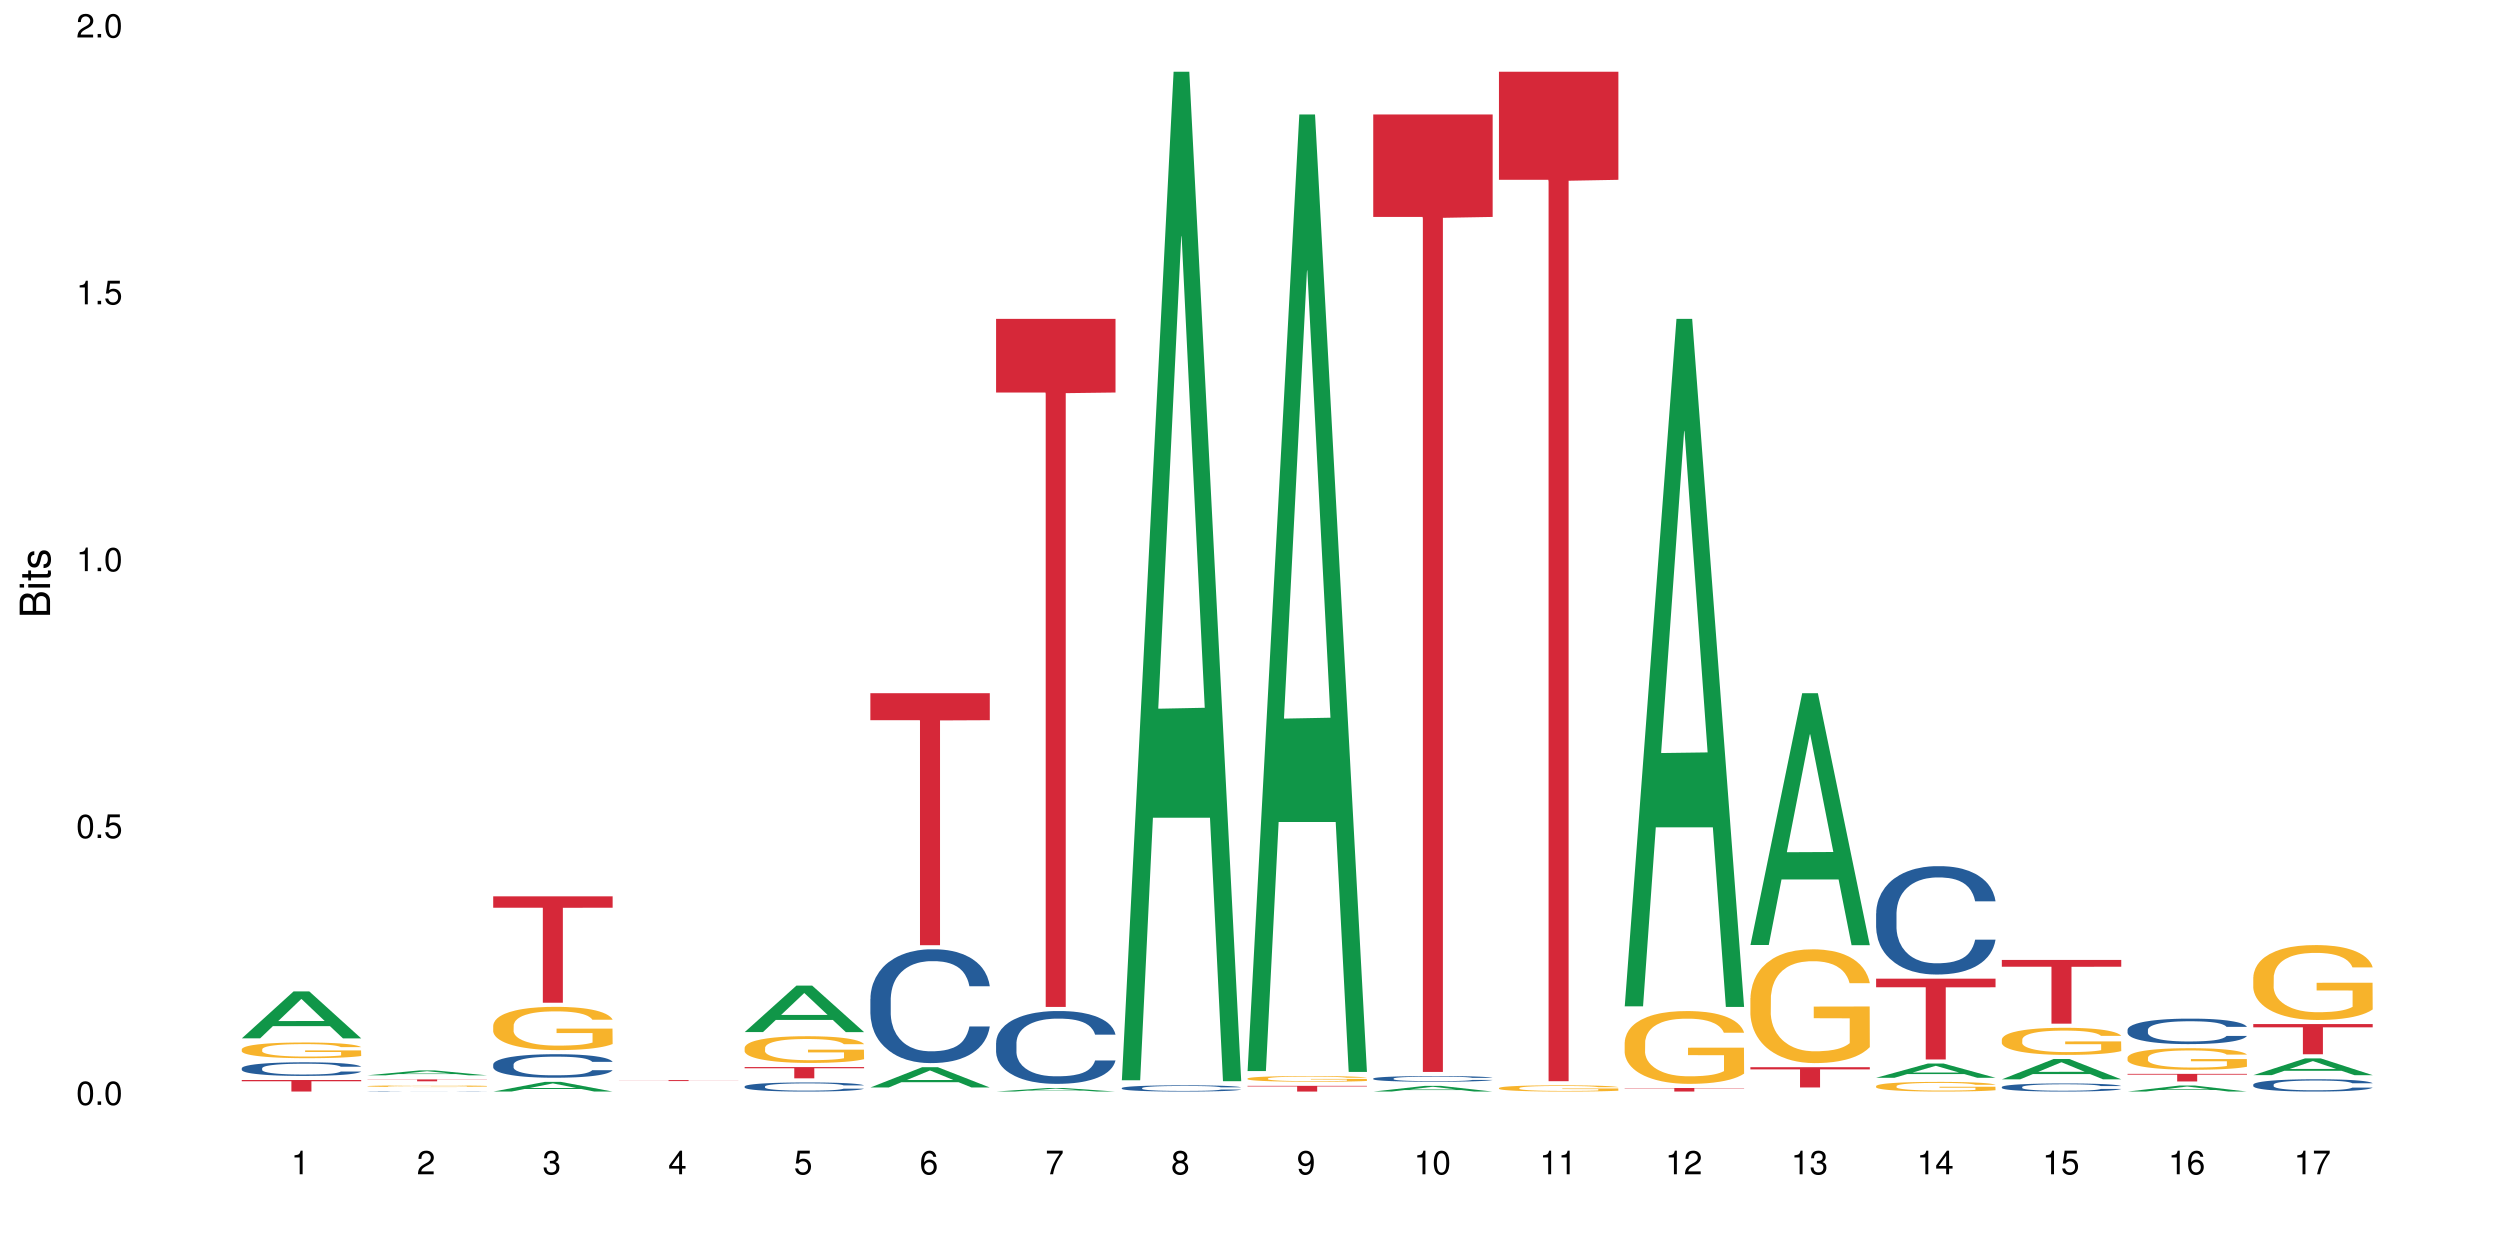 <?xml version="1.0" encoding="UTF-8"?>
<svg xmlns="http://www.w3.org/2000/svg" xmlns:xlink="http://www.w3.org/1999/xlink" width="720pt" height="360pt" viewBox="0 0 720 360" version="1.1">
<defs>
<g>
<symbol overflow="visible" id="glyph0-0">
<path style="stroke:none;" d=""/>
</symbol>
<symbol overflow="visible" id="glyph0-1">
<path style="stroke:none;" d="M 2.641 -6.797 C 2 -6.797 1.422 -6.531 1.078 -6.047 C 0.641 -5.453 0.406 -4.547 0.406 -3.297 C 0.406 -1 1.188 0.219 2.641 0.219 C 4.078 0.219 4.859 -1 4.859 -3.234 C 4.859 -4.562 4.656 -5.438 4.203 -6.047 C 3.844 -6.531 3.281 -6.797 2.641 -6.797 Z M 2.641 -6.047 C 3.547 -6.047 4 -5.125 4 -3.312 C 4 -1.375 3.562 -0.484 2.625 -0.484 C 1.734 -0.484 1.281 -1.422 1.281 -3.281 C 1.281 -5.141 1.734 -6.047 2.641 -6.047 Z M 2.641 -6.047 "/>
</symbol>
<symbol overflow="visible" id="glyph0-2">
<path style="stroke:none;" d="M 1.828 -1 L 0.828 -1 L 0.828 0 L 1.828 0 Z M 1.828 -1 "/>
</symbol>
<symbol overflow="visible" id="glyph0-3">
<path style="stroke:none;" d="M 4.562 -6.797 L 1.062 -6.797 L 0.547 -3.094 L 1.328 -3.094 C 1.719 -3.562 2.047 -3.734 2.578 -3.734 C 3.484 -3.734 4.062 -3.109 4.062 -2.094 C 4.062 -1.125 3.484 -0.531 2.578 -0.531 C 1.828 -0.531 1.375 -0.906 1.188 -1.672 L 0.328 -1.672 C 0.453 -1.109 0.547 -0.844 0.75 -0.594 C 1.125 -0.078 1.828 0.219 2.594 0.219 C 3.969 0.219 4.922 -0.781 4.922 -2.219 C 4.922 -3.562 4.031 -4.484 2.719 -4.484 C 2.25 -4.484 1.859 -4.359 1.469 -4.062 L 1.734 -5.969 L 4.562 -5.969 Z M 4.562 -6.797 "/>
</symbol>
<symbol overflow="visible" id="glyph0-4">
<path style="stroke:none;" d="M 2.484 -4.844 L 2.484 0 L 3.328 0 L 3.328 -6.797 L 2.766 -6.797 C 2.469 -5.75 2.281 -5.609 0.984 -5.453 L 0.984 -4.844 Z M 2.484 -4.844 "/>
</symbol>
<symbol overflow="visible" id="glyph0-5">
<path style="stroke:none;" d="M 4.859 -0.828 L 1.281 -0.828 C 1.359 -1.391 1.672 -1.75 2.5 -2.234 L 3.469 -2.75 C 4.406 -3.266 4.906 -3.969 4.906 -4.812 C 4.906 -5.375 4.672 -5.906 4.266 -6.266 C 3.859 -6.625 3.375 -6.797 2.719 -6.797 C 1.859 -6.797 1.219 -6.5 0.844 -5.922 C 0.609 -5.562 0.5 -5.125 0.484 -4.438 L 1.328 -4.438 C 1.359 -4.906 1.406 -5.188 1.531 -5.406 C 1.75 -5.812 2.188 -6.062 2.703 -6.062 C 3.469 -6.062 4.031 -5.516 4.031 -4.781 C 4.031 -4.25 3.719 -3.797 3.125 -3.438 L 2.234 -2.938 C 0.812 -2.141 0.406 -1.5 0.328 0 L 4.859 0 Z M 4.859 -0.828 "/>
</symbol>
<symbol overflow="visible" id="glyph0-6">
<path style="stroke:none;" d="M 2.125 -3.125 L 2.578 -3.125 C 3.516 -3.125 3.984 -2.703 3.984 -1.891 C 3.984 -1.031 3.469 -0.531 2.578 -0.531 C 1.656 -0.531 1.203 -0.984 1.156 -1.969 L 0.312 -1.969 C 0.344 -1.422 0.438 -1.078 0.609 -0.766 C 0.953 -0.109 1.625 0.219 2.547 0.219 C 3.953 0.219 4.859 -0.609 4.859 -1.906 C 4.859 -2.766 4.516 -3.25 3.703 -3.516 C 4.344 -3.766 4.656 -4.25 4.656 -4.938 C 4.656 -6.109 3.875 -6.797 2.578 -6.797 C 1.203 -6.797 0.484 -6.047 0.453 -4.609 L 1.297 -4.609 C 1.312 -5.016 1.344 -5.25 1.453 -5.453 C 1.641 -5.828 2.062 -6.062 2.594 -6.062 C 3.344 -6.062 3.797 -5.625 3.797 -4.906 C 3.797 -4.422 3.609 -4.141 3.25 -3.984 C 3.016 -3.891 2.719 -3.844 2.125 -3.844 Z M 2.125 -3.125 "/>
</symbol>
<symbol overflow="visible" id="glyph0-7">
<path style="stroke:none;" d="M 3.141 -1.625 L 3.141 0 L 3.984 0 L 3.984 -1.625 L 4.984 -1.625 L 4.984 -2.391 L 3.984 -2.391 L 3.984 -6.797 L 3.359 -6.797 L 0.266 -2.516 L 0.266 -1.625 Z M 3.141 -2.391 L 1 -2.391 L 3.141 -5.359 Z M 3.141 -2.391 "/>
</symbol>
<symbol overflow="visible" id="glyph0-8">
<path style="stroke:none;" d="M 4.781 -5.031 C 4.609 -6.141 3.891 -6.797 2.844 -6.797 C 2.094 -6.797 1.422 -6.438 1.031 -5.828 C 0.609 -5.172 0.406 -4.344 0.406 -3.094 C 0.406 -1.953 0.578 -1.234 0.984 -0.625 C 1.359 -0.078 1.953 0.219 2.703 0.219 C 3.984 0.219 4.922 -0.734 4.922 -2.078 C 4.922 -3.344 4.062 -4.234 2.844 -4.234 C 2.172 -4.234 1.641 -3.969 1.281 -3.469 C 1.281 -5.125 1.828 -6.047 2.797 -6.047 C 3.391 -6.047 3.797 -5.672 3.938 -5.031 Z M 2.734 -3.484 C 3.547 -3.484 4.062 -2.922 4.062 -2 C 4.062 -1.156 3.484 -0.531 2.703 -0.531 C 1.922 -0.531 1.328 -1.188 1.328 -2.047 C 1.328 -2.891 1.906 -3.484 2.734 -3.484 Z M 2.734 -3.484 "/>
</symbol>
<symbol overflow="visible" id="glyph0-9">
<path style="stroke:none;" d="M 4.984 -6.797 L 0.438 -6.797 L 0.438 -5.969 L 4.109 -5.969 C 2.5 -3.656 1.828 -2.234 1.328 0 L 2.219 0 C 2.594 -2.172 3.453 -4.047 4.984 -6.094 Z M 4.984 -6.797 "/>
</symbol>
<symbol overflow="visible" id="glyph0-10">
<path style="stroke:none;" d="M 3.75 -3.578 C 4.453 -4 4.688 -4.344 4.688 -4.984 C 4.688 -6.047 3.844 -6.797 2.641 -6.797 C 1.438 -6.797 0.594 -6.047 0.594 -4.984 C 0.594 -4.359 0.828 -4.016 1.516 -3.578 C 0.734 -3.203 0.359 -2.641 0.359 -1.891 C 0.359 -0.641 1.297 0.219 2.641 0.219 C 3.984 0.219 4.922 -0.641 4.922 -1.875 C 4.922 -2.641 4.531 -3.203 3.75 -3.578 Z M 2.641 -6.047 C 3.359 -6.047 3.812 -5.625 3.812 -4.969 C 3.812 -4.344 3.344 -3.922 2.641 -3.922 C 1.922 -3.922 1.453 -4.344 1.453 -4.984 C 1.453 -5.625 1.922 -6.047 2.641 -6.047 Z M 2.641 -3.203 C 3.484 -3.203 4.062 -2.672 4.062 -1.875 C 4.062 -1.062 3.484 -0.531 2.625 -0.531 C 1.797 -0.531 1.219 -1.078 1.219 -1.875 C 1.219 -2.672 1.797 -3.203 2.641 -3.203 Z M 2.641 -3.203 "/>
</symbol>
<symbol overflow="visible" id="glyph0-11">
<path style="stroke:none;" d="M 0.516 -1.547 C 0.672 -0.438 1.406 0.219 2.438 0.219 C 3.188 0.219 3.859 -0.141 4.266 -0.75 C 4.688 -1.406 4.891 -2.25 4.891 -3.484 C 4.891 -4.625 4.703 -5.359 4.312 -5.953 C 3.938 -6.5 3.344 -6.797 2.594 -6.797 C 1.297 -6.797 0.359 -5.844 0.359 -4.516 C 0.359 -3.25 1.234 -2.344 2.453 -2.344 C 3.094 -2.344 3.562 -2.578 4.016 -3.109 C 4 -1.453 3.469 -0.531 2.5 -0.531 C 1.906 -0.531 1.484 -0.906 1.359 -1.547 Z M 2.578 -6.062 C 3.375 -6.062 3.969 -5.406 3.969 -4.531 C 3.969 -3.688 3.375 -3.094 2.547 -3.094 C 1.734 -3.094 1.234 -3.672 1.234 -4.578 C 1.234 -5.438 1.797 -6.062 2.578 -6.062 Z M 2.578 -6.062 "/>
</symbol>
<symbol overflow="visible" id="glyph1-0">
<path style="stroke:none;" d=""/>
</symbol>
<symbol overflow="visible" id="glyph1-1">
<path style="stroke:none;" d="M 0 -0.953 L 0 -4.891 C 0 -5.719 -0.234 -6.344 -0.734 -6.797 C -1.188 -7.234 -1.812 -7.469 -2.5 -7.469 C -3.547 -7.469 -4.188 -7 -4.625 -5.875 C -4.984 -6.672 -5.641 -7.094 -6.531 -7.094 C -7.156 -7.094 -7.734 -6.859 -8.141 -6.391 C -8.562 -5.938 -8.75 -5.344 -8.75 -4.5 L -8.75 -0.953 Z M -4.984 -2.062 L -7.766 -2.062 L -7.766 -4.219 C -7.766 -4.844 -7.688 -5.203 -7.453 -5.5 C -7.219 -5.812 -6.859 -5.969 -6.375 -5.969 C -5.906 -5.969 -5.531 -5.812 -5.297 -5.5 C -5.062 -5.203 -4.984 -4.844 -4.984 -4.219 Z M -0.984 -2.062 L -4 -2.062 L -4 -4.781 C -4 -5.328 -3.859 -5.688 -3.578 -5.953 C -3.297 -6.219 -2.922 -6.359 -2.484 -6.359 C -2.062 -6.359 -1.688 -6.219 -1.406 -5.953 C -1.109 -5.688 -0.984 -5.328 -0.984 -4.781 Z M -0.984 -2.062 "/>
</symbol>
<symbol overflow="visible" id="glyph1-2">
<path style="stroke:none;" d="M -6.281 -1.797 L -6.281 -0.797 L 0 -0.797 L 0 -1.797 Z M -8.75 -1.797 L -8.75 -0.797 L -7.484 -0.797 L -7.484 -1.797 Z M -8.75 -1.797 "/>
</symbol>
<symbol overflow="visible" id="glyph1-3">
<path style="stroke:none;" d="M -6.281 -3.047 L -6.281 -2.016 L -8.016 -2.016 L -8.016 -1.016 L -6.281 -1.016 L -6.281 -0.172 L -5.469 -0.172 L -5.469 -1.016 L -0.719 -1.016 C -0.078 -1.016 0.281 -1.453 0.281 -2.234 C 0.281 -2.469 0.25 -2.719 0.188 -3.047 L -0.641 -3.047 C -0.609 -2.922 -0.594 -2.766 -0.594 -2.562 C -0.594 -2.141 -0.719 -2.016 -1.156 -2.016 L -5.469 -2.016 L -5.469 -3.047 Z M -6.281 -3.047 "/>
</symbol>
<symbol overflow="visible" id="glyph1-4">
<path style="stroke:none;" d="M -4.531 -5.25 C -5.766 -5.25 -6.469 -4.422 -6.469 -2.969 C -6.469 -1.516 -5.719 -0.562 -4.547 -0.562 C -3.562 -0.562 -3.094 -1.062 -2.734 -2.562 L -2.516 -3.484 C -2.344 -4.188 -2.094 -4.469 -1.625 -4.469 C -1.047 -4.469 -0.641 -3.875 -0.641 -3 C -0.641 -2.453 -0.797 -2 -1.062 -1.75 C -1.25 -1.594 -1.422 -1.531 -1.875 -1.469 L -1.875 -0.406 C -0.422 -0.453 0.281 -1.266 0.281 -2.922 C 0.281 -4.5 -0.5 -5.516 -1.719 -5.516 C -2.656 -5.516 -3.172 -4.984 -3.469 -3.734 L -3.703 -2.766 C -3.891 -1.953 -4.156 -1.609 -4.594 -1.609 C -5.172 -1.609 -5.547 -2.125 -5.547 -2.938 C -5.547 -3.75 -5.203 -4.172 -4.531 -4.203 Z M -4.531 -5.25 "/>
</symbol>
</g>
</defs>
<g id="surface69618">
<rect x="0" y="0" width="720" height="360" style="fill:rgb(100%,100%,100%);fill-opacity:1;stroke:none;"/>
<path style=" stroke:none;fill-rule:nonzero;fill:rgb(6.275%,58.824%,28.235%);fill-opacity:1;" d="M 69.629 299.043 L 69.668 299.031 L 84.551 285.523 L 89.07 285.523 L 104.027 299.055 L 98.77 299.055 L 95.023 295.523 L 78.598 295.523 L 74.922 299.043 L 69.629 299.043 L 80.176 294.062 L 93.516 294.051 L 86.863 287.734 L 86.789 287.723 L 86.719 287.758 L 80.141 294.051 L 80.176 294.062 Z M 69.629 299.043 "/>
<path style=" stroke:none;fill-rule:nonzero;fill:rgb(14.51%,36.078%,60%);fill-opacity:1;" d="M 69.629 307.648 L 69.672 307.645 L 69.672 307.559 L 69.797 307.422 L 70.09 307.25 L 70.383 307.133 L 71.141 306.922 L 72.188 306.715 L 73.277 306.559 L 74.074 306.465 L 74.789 306.395 L 76.426 306.262 L 77.473 306.191 L 78.605 306.133 L 79.992 306.07 L 80.996 306.035 L 83.262 305.977 L 84.941 305.953 L 86.242 305.941 L 89.051 305.941 L 90.73 305.957 L 91.945 305.973 L 93.289 306.004 L 94.422 306.035 L 96.391 306.113 L 98.152 306.215 L 98.949 306.27 L 100.207 306.383 L 101.172 306.492 L 101.844 306.582 L 102.602 306.715 L 103.27 306.879 L 103.773 307.062 L 104.027 307.215 L 98.152 307.215 L 97.859 307.07 L 97.523 306.961 L 96.895 306.812 L 96.266 306.711 L 95.387 306.605 L 94.586 306.535 L 93.496 306.469 L 92.531 306.426 L 91.527 306.395 L 90.562 306.371 L 88.715 306.352 L 86.574 306.352 L 85.777 306.359 L 84.145 306.387 L 83.262 306.41 L 82.004 306.461 L 81.121 306.508 L 80.074 306.578 L 79.359 306.641 L 78.48 306.734 L 77.852 306.816 L 77.137 306.934 L 76.719 307.023 L 76.34 307.125 L 76.004 307.242 L 75.754 307.371 L 75.586 307.504 L 75.5 307.633 L 75.5 308.188 L 75.586 308.316 L 75.797 308.469 L 76.34 308.688 L 77.137 308.875 L 78.062 309.027 L 78.941 309.133 L 79.445 309.184 L 80.117 309.242 L 81.164 309.312 L 82.676 309.387 L 83.555 309.414 L 84.898 309.441 L 86.281 309.457 L 88.129 309.457 L 89.766 309.441 L 90.855 309.426 L 91.988 309.398 L 93.539 309.336 L 94.504 309.277 L 95.344 309.211 L 95.973 309.141 L 96.391 309.086 L 97.02 308.973 L 97.523 308.852 L 97.902 308.727 L 98.152 308.605 L 104.027 308.605 L 103.773 308.746 L 103.398 308.887 L 103.02 308.992 L 102.434 309.117 L 101.762 309.227 L 100.797 309.352 L 100 309.438 L 98.949 309.527 L 97.984 309.594 L 96.938 309.656 L 95.387 309.727 L 94.379 309.762 L 93.289 309.793 L 91.988 309.824 L 90.352 309.848 L 88.59 309.863 L 86.953 309.867 L 85.191 309.859 L 83.891 309.844 L 82.172 309.812 L 80.031 309.75 L 78.48 309.68 L 77.266 309.613 L 76.215 309.539 L 75.039 309.441 L 73.531 309.285 L 72.609 309.164 L 71.977 309.062 L 71.266 308.922 L 70.762 308.797 L 70.176 308.598 L 69.754 308.34 L 69.629 308.145 Z M 69.629 307.648 "/>
<path style=" stroke:none;fill-rule:nonzero;fill:rgb(96.863%,70.196%,16.863%);fill-opacity:1;" d="M 69.629 302.176 L 69.672 302.172 L 69.672 302.086 L 69.84 301.902 L 70.258 301.645 L 70.805 301.434 L 71.391 301.27 L 71.77 301.184 L 72.398 301.059 L 72.941 300.969 L 74.328 300.781 L 76.09 300.609 L 77.055 300.535 L 78.145 300.465 L 79.695 300.387 L 80.41 300.355 L 82.59 300.289 L 85.066 300.25 L 87.793 300.234 L 89.051 300.238 L 90.77 300.258 L 93.121 300.301 L 94.461 300.344 L 95.512 300.387 L 96.602 300.438 L 97.945 300.52 L 99.203 300.621 L 100.207 300.719 L 101.215 300.844 L 102.055 300.977 L 102.766 301.121 L 103.398 301.293 L 103.773 301.438 L 104.027 301.582 L 98.195 301.582 L 97.859 301.438 L 97.48 301.328 L 96.852 301.191 L 96.223 301.09 L 95.594 301.012 L 94.422 300.906 L 93.414 300.84 L 92.156 300.781 L 90.938 300.746 L 89.555 300.719 L 88.715 300.711 L 86.492 300.711 L 84.48 300.742 L 83.305 300.773 L 82.465 300.805 L 81.289 300.867 L 80.578 300.918 L 80.156 300.949 L 78.898 301.078 L 78.062 301.195 L 77.598 301.273 L 77.012 301.398 L 76.594 301.508 L 76.133 301.676 L 75.879 301.797 L 75.543 302.078 L 75.5 302.824 L 75.629 302.98 L 75.879 303.148 L 76.215 303.297 L 76.719 303.457 L 77.223 303.574 L 78.102 303.738 L 78.859 303.844 L 79.445 303.914 L 80.578 304.027 L 81.039 304.062 L 82.129 304.137 L 83.262 304.195 L 84.645 304.246 L 85.695 304.27 L 87.371 304.289 L 89.512 304.289 L 92.027 304.266 L 93.625 304.234 L 94.715 304.199 L 95.426 304.172 L 96.309 304.125 L 96.938 304.082 L 97.523 304.039 L 98.238 303.969 L 98.238 302.98 L 87.875 302.977 L 87.875 302.512 L 103.984 302.508 L 104.027 304.125 L 103.145 304.238 L 102.055 304.344 L 101.004 304.426 L 99.914 304.496 L 98.363 304.574 L 97.105 304.625 L 95.176 304.684 L 93.414 304.719 L 91.566 304.746 L 89.934 304.758 L 88.004 304.762 L 86.281 304.754 L 84.438 304.73 L 82.969 304.695 L 81.625 304.656 L 80.285 304.602 L 78.605 304.516 L 77.516 304.445 L 76.383 304.355 L 75.25 304.254 L 74.242 304.141 L 73.574 304.055 L 72.902 303.957 L 72.188 303.832 L 71.516 303.691 L 71.012 303.562 L 70.551 303.418 L 70.215 303.281 L 69.883 303.098 L 69.715 302.949 L 69.629 302.82 Z M 69.629 302.176 "/>
<path style=" stroke:none;fill-rule:nonzero;fill:rgb(83.922%,15.686%,22.353%);fill-opacity:1;" d="M 69.629 311.047 L 104.027 311.047 L 104.027 311.402 L 89.691 311.406 L 89.691 314.371 L 83.922 314.371 L 83.922 311.406 L 83.84 311.402 L 69.629 311.402 Z M 69.629 311.047 "/>
<path style=" stroke:none;fill-rule:nonzero;fill:rgb(6.275%,58.824%,28.235%);fill-opacity:1;" d="M 105.836 309.691 L 105.871 309.688 L 120.758 308.281 L 125.277 308.281 L 140.234 309.691 L 134.977 309.691 L 131.23 309.324 L 114.805 309.324 L 111.129 309.691 L 105.836 309.691 L 116.383 309.172 L 129.723 309.168 L 123.07 308.512 L 122.996 308.508 L 122.926 308.512 L 116.348 309.168 L 116.383 309.172 Z M 105.836 309.691 "/>
<path style=" stroke:none;fill-rule:nonzero;fill:rgb(14.51%,36.078%,60%);fill-opacity:1;" d="M 105.836 314.305 L 105.879 314.305 L 105.879 314.301 L 106.004 314.297 L 106.59 314.289 L 107.348 314.285 L 108.395 314.277 L 109.484 314.273 L 110.281 314.27 L 110.996 314.27 L 112.633 314.266 L 113.68 314.262 L 114.812 314.262 L 116.195 314.258 L 117.203 314.258 L 119.469 314.254 L 128.152 314.254 L 129.496 314.258 L 132.598 314.258 L 134.359 314.262 L 135.156 314.266 L 136.414 314.266 L 137.379 314.27 L 138.051 314.273 L 138.809 314.277 L 139.477 314.281 L 139.98 314.289 L 140.234 314.293 L 134.359 314.293 L 134.066 314.289 L 133.73 314.285 L 132.473 314.277 L 131.59 314.273 L 130.793 314.273 L 129.703 314.27 L 127.734 314.27 L 126.77 314.266 L 121.984 314.266 L 120.352 314.27 L 117.328 314.27 L 116.281 314.273 L 115.566 314.273 L 114.688 314.277 L 114.059 314.281 L 113.344 314.285 L 112.926 314.285 L 112.547 314.289 L 112.211 314.293 L 111.961 314.297 L 111.793 314.301 L 111.707 314.305 L 111.707 314.32 L 111.793 314.324 L 112.004 314.328 L 112.547 314.336 L 113.344 314.34 L 114.27 314.348 L 115.148 314.348 L 115.652 314.352 L 116.324 314.352 L 117.371 314.355 L 119.762 314.355 L 121.105 314.359 L 127.062 314.359 L 128.195 314.355 L 129.746 314.355 L 130.711 314.352 L 131.551 314.352 L 132.18 314.348 L 132.598 314.348 L 133.227 314.344 L 133.73 314.34 L 134.109 314.336 L 134.359 314.332 L 140.234 314.332 L 139.98 314.336 L 139.605 314.34 L 139.227 314.344 L 138.641 314.348 L 137.969 314.352 L 137.004 314.355 L 136.207 314.359 L 135.156 314.359 L 134.191 314.363 L 133.145 314.363 L 131.59 314.367 L 129.496 314.367 L 128.195 314.371 L 120.098 314.371 L 118.379 314.367 L 116.238 314.367 L 114.688 314.363 L 113.469 314.363 L 112.422 314.359 L 111.246 314.359 L 109.738 314.352 L 108.816 314.352 L 108.184 314.348 L 107.473 314.344 L 106.969 314.34 L 106.383 314.332 L 105.961 314.324 L 105.836 314.32 Z M 105.836 314.305 "/>
<path style=" stroke:none;fill-rule:nonzero;fill:rgb(96.863%,70.196%,16.863%);fill-opacity:1;" d="M 105.836 312.801 L 105.879 312.801 L 105.879 312.793 L 106.047 312.773 L 106.465 312.746 L 107.012 312.727 L 107.598 312.707 L 107.977 312.699 L 108.605 312.684 L 109.148 312.676 L 110.535 312.656 L 112.297 312.637 L 113.262 312.629 L 114.352 312.621 L 115.902 312.613 L 116.617 312.613 L 118.797 312.605 L 121.273 312.602 L 124 312.598 L 125.258 312.598 L 126.977 312.602 L 129.328 312.605 L 130.668 312.609 L 131.719 312.613 L 132.809 312.621 L 134.152 312.629 L 135.41 312.641 L 136.414 312.648 L 137.422 312.664 L 138.262 312.676 L 138.973 312.691 L 139.605 312.711 L 139.98 312.727 L 140.234 312.742 L 134.402 312.742 L 134.066 312.727 L 133.688 312.715 L 133.059 312.699 L 132.43 312.688 L 131.801 312.68 L 130.629 312.668 L 129.621 312.664 L 128.363 312.656 L 127.145 312.652 L 125.762 312.648 L 122.699 312.648 L 120.688 312.652 L 119.512 312.656 L 118.672 312.66 L 117.496 312.664 L 116.785 312.672 L 116.363 312.676 L 115.105 312.688 L 114.27 312.699 L 113.805 312.707 L 113.219 312.723 L 112.801 312.734 L 112.34 312.75 L 112.086 312.762 L 111.75 312.793 L 111.707 312.871 L 111.836 312.887 L 112.086 312.906 L 112.422 312.922 L 112.926 312.938 L 113.43 312.949 L 114.309 312.969 L 115.066 312.977 L 115.652 312.984 L 116.785 312.996 L 117.246 313 L 118.336 313.008 L 119.469 313.016 L 120.852 313.02 L 121.902 313.023 L 128.234 313.023 L 129.828 313.02 L 130.922 313.016 L 131.633 313.012 L 132.516 313.008 L 133.145 313.004 L 133.73 313 L 134.445 312.992 L 134.445 312.887 L 124.082 312.887 L 124.082 312.84 L 140.191 312.84 L 140.234 313.008 L 139.352 313.02 L 138.262 313.031 L 137.211 313.039 L 136.121 313.047 L 134.57 313.055 L 133.312 313.059 L 131.383 313.066 L 129.621 313.07 L 127.773 313.074 L 122.488 313.074 L 120.645 313.07 L 119.176 313.066 L 117.832 313.062 L 116.492 313.059 L 114.812 313.047 L 113.723 313.043 L 111.457 313.02 L 110.449 313.008 L 109.781 313 L 109.109 312.988 L 108.395 312.977 L 107.219 312.949 L 106.758 312.934 L 106.422 312.918 L 106.09 312.898 L 105.922 312.883 L 105.836 312.871 Z M 105.836 312.801 "/>
<path style=" stroke:none;fill-rule:nonzero;fill:rgb(83.922%,15.686%,22.353%);fill-opacity:1;" d="M 105.836 310.871 L 140.234 310.871 L 140.234 310.93 L 125.898 310.93 L 125.898 311.418 L 120.129 311.418 L 120.129 310.93 L 105.836 310.93 Z M 105.836 310.871 "/>
<path style=" stroke:none;fill-rule:nonzero;fill:rgb(6.275%,58.824%,28.235%);fill-opacity:1;" d="M 142.043 314.367 L 142.078 314.367 L 156.965 311.57 L 161.484 311.57 L 176.441 314.371 L 171.184 314.371 L 167.438 313.641 L 151.012 313.641 L 147.336 314.367 L 142.043 314.367 L 152.59 313.336 L 165.93 313.336 L 159.277 312.027 L 159.203 312.027 L 159.133 312.035 L 152.555 313.336 L 152.59 313.336 Z M 142.043 314.367 "/>
<path style=" stroke:none;fill-rule:nonzero;fill:rgb(14.51%,36.078%,60%);fill-opacity:1;" d="M 142.043 306.562 L 142.086 306.555 L 142.086 306.406 L 142.211 306.172 L 142.504 305.875 L 142.797 305.672 L 143.555 305.305 L 144.602 304.953 L 145.691 304.68 L 146.488 304.52 L 147.203 304.395 L 148.84 304.164 L 149.887 304.047 L 151.02 303.941 L 152.402 303.836 L 153.41 303.773 L 155.676 303.676 L 157.355 303.633 L 158.652 303.613 L 161.465 303.613 L 163.145 303.637 L 164.359 303.668 L 165.703 303.719 L 166.832 303.773 L 168.805 303.91 L 170.566 304.082 L 171.363 304.184 L 172.621 304.375 L 173.586 304.562 L 174.258 304.723 L 175.012 304.953 L 175.684 305.23 L 176.188 305.547 L 176.441 305.812 L 170.566 305.812 L 170.273 305.566 L 169.938 305.371 L 169.309 305.117 L 168.68 304.938 L 167.797 304.758 L 167 304.641 L 165.91 304.523 L 164.945 304.449 L 163.941 304.395 L 162.977 304.355 L 161.129 304.32 L 158.988 304.32 L 158.191 304.332 L 156.559 304.383 L 155.676 304.426 L 154.418 304.512 L 153.535 304.594 L 152.488 304.715 L 151.773 304.82 L 150.895 304.98 L 150.266 305.125 L 149.551 305.328 L 149.133 305.484 L 148.754 305.656 L 148.418 305.863 L 148.168 306.078 L 148 306.309 L 147.914 306.531 L 147.914 307.492 L 148 307.715 L 148.211 307.977 L 148.754 308.352 L 149.551 308.68 L 150.473 308.941 L 151.355 309.129 L 151.859 309.215 L 152.531 309.312 L 153.578 309.438 L 155.09 309.562 L 155.969 309.609 L 157.312 309.66 L 158.695 309.684 L 160.543 309.684 L 162.18 309.66 L 163.27 309.629 L 164.402 309.578 L 165.953 309.473 L 166.918 309.375 L 167.758 309.258 L 168.387 309.141 L 168.805 309.039 L 169.434 308.848 L 169.938 308.637 L 170.316 308.422 L 170.566 308.211 L 176.441 308.211 L 176.188 308.457 L 175.812 308.699 L 175.434 308.879 L 174.848 309.098 L 174.176 309.289 L 173.211 309.504 L 172.414 309.648 L 171.363 309.805 L 170.398 309.922 L 169.352 310.027 L 167.797 310.148 L 166.793 310.211 L 165.703 310.27 L 164.402 310.316 L 162.766 310.359 L 161.004 310.387 L 159.367 310.391 L 157.605 310.379 L 156.305 310.355 L 154.586 310.297 L 152.445 310.188 L 150.895 310.07 L 149.676 309.953 L 148.629 309.828 L 147.453 309.66 L 145.945 309.387 L 145.02 309.176 L 144.391 309.004 L 143.68 308.762 L 143.176 308.547 L 142.59 308.199 L 142.168 307.758 L 142.043 307.418 Z M 142.043 306.562 "/>
<path style=" stroke:none;fill-rule:nonzero;fill:rgb(96.863%,70.196%,16.863%);fill-opacity:1;" d="M 142.043 295.309 L 142.086 295.297 L 142.086 295.07 L 142.254 294.559 L 142.672 293.852 L 143.219 293.27 L 143.805 292.816 L 144.184 292.578 L 144.812 292.234 L 145.355 291.984 L 146.742 291.473 L 148.504 290.996 L 149.469 290.789 L 150.559 290.598 L 152.109 290.379 L 152.824 290.301 L 155.004 290.117 L 157.48 290.004 L 160.207 289.969 L 161.465 289.98 L 163.184 290.027 L 165.535 290.152 L 166.875 290.266 L 167.926 290.379 L 169.016 290.527 L 170.359 290.754 L 171.617 291.027 L 172.621 291.301 L 173.629 291.645 L 174.469 292.008 L 175.18 292.406 L 175.812 292.883 L 176.188 293.281 L 176.441 293.68 L 170.609 293.68 L 170.273 293.281 L 169.895 292.977 L 169.266 292.598 L 168.637 292.328 L 168.008 292.109 L 166.832 291.812 L 165.828 291.633 L 164.57 291.473 L 163.352 291.371 L 161.969 291.301 L 161.129 291.281 L 158.906 291.281 L 156.891 291.359 L 155.719 291.449 L 154.879 291.543 L 153.703 291.711 L 152.992 291.848 L 152.57 291.941 L 151.312 292.293 L 150.473 292.609 L 150.012 292.828 L 149.426 293.168 L 149.008 293.477 L 148.547 293.93 L 148.293 294.273 L 147.957 295.047 L 147.914 297.094 L 148.043 297.527 L 148.293 297.996 L 148.629 298.402 L 149.133 298.836 L 149.637 299.168 L 150.516 299.609 L 151.273 299.906 L 151.859 300.102 L 152.992 300.406 L 153.453 300.512 L 154.543 300.715 L 155.676 300.875 L 157.059 301.012 L 158.109 301.078 L 159.785 301.137 L 161.926 301.137 L 164.441 301.066 L 166.035 300.977 L 167.129 300.887 L 167.84 300.805 L 168.723 300.68 L 169.352 300.566 L 169.938 300.441 L 170.652 300.25 L 170.652 297.527 L 160.289 297.516 L 160.289 296.242 L 176.398 296.23 L 176.441 300.68 L 175.559 300.988 L 174.469 301.285 L 173.418 301.512 L 172.328 301.703 L 170.777 301.922 L 169.52 302.059 L 167.59 302.219 L 165.828 302.32 L 163.98 302.387 L 162.344 302.422 L 160.418 302.434 L 158.695 302.41 L 156.852 302.344 L 155.383 302.25 L 154.039 302.137 L 152.699 301.988 L 151.02 301.75 L 149.93 301.559 L 148.797 301.316 L 147.664 301.035 L 146.656 300.727 L 145.984 300.488 L 145.316 300.215 L 144.602 299.871 L 143.93 299.484 L 143.426 299.133 L 142.965 298.734 L 142.629 298.359 L 142.293 297.848 L 142.129 297.438 L 142.043 297.086 Z M 142.043 295.309 "/>
<path style=" stroke:none;fill-rule:nonzero;fill:rgb(83.922%,15.686%,22.353%);fill-opacity:1;" d="M 142.043 258.137 L 176.441 258.137 L 176.441 261.418 L 162.105 261.449 L 162.105 288.789 L 156.336 288.789 L 156.336 261.477 L 156.254 261.418 L 142.043 261.418 Z M 142.043 258.137 "/>
<path style=" stroke:none;fill-rule:nonzero;fill:rgb(83.922%,15.686%,22.353%);fill-opacity:1;" d="M 178.25 311.062 L 212.648 311.062 L 212.648 311.094 L 198.312 311.094 L 198.312 311.348 L 192.543 311.348 L 192.543 311.094 L 178.25 311.094 Z M 178.25 311.062 "/>
<path style=" stroke:none;fill-rule:nonzero;fill:rgb(6.275%,58.824%,28.235%);fill-opacity:1;" d="M 214.457 297.238 L 214.492 297.227 L 229.379 283.848 L 233.898 283.848 L 248.855 297.25 L 243.598 297.25 L 239.852 293.75 L 223.422 293.75 L 219.75 297.238 L 214.457 297.238 L 225.004 292.305 L 238.344 292.293 L 231.691 286.035 L 231.617 286.023 L 231.547 286.062 L 224.969 292.293 L 225.004 292.305 Z M 214.457 297.238 "/>
<path style=" stroke:none;fill-rule:nonzero;fill:rgb(14.51%,36.078%,60%);fill-opacity:1;" d="M 214.457 312.887 L 214.5 312.887 L 214.5 312.828 L 214.625 312.738 L 214.918 312.621 L 215.211 312.543 L 215.969 312.402 L 217.016 312.266 L 218.105 312.16 L 218.902 312.098 L 219.617 312.047 L 221.254 311.961 L 222.301 311.914 L 223.434 311.871 L 224.816 311.832 L 225.824 311.809 L 228.09 311.77 L 229.77 311.754 L 231.066 311.746 L 233.879 311.746 L 235.555 311.754 L 236.773 311.766 L 238.117 311.785 L 239.246 311.809 L 241.219 311.859 L 242.98 311.93 L 243.777 311.965 L 245.035 312.039 L 246 312.113 L 246.672 312.176 L 247.426 312.266 L 248.098 312.371 L 248.602 312.496 L 248.855 312.598 L 242.98 312.598 L 242.688 312.5 L 242.352 312.426 L 241.723 312.328 L 241.094 312.258 L 240.211 312.191 L 239.414 312.145 L 238.324 312.098 L 237.359 312.07 L 236.352 312.047 L 235.391 312.035 L 233.543 312.02 L 231.402 312.02 L 230.605 312.023 L 228.973 312.043 L 228.09 312.059 L 226.832 312.094 L 225.949 312.125 L 224.902 312.172 L 224.188 312.215 L 223.309 312.277 L 222.68 312.332 L 221.965 312.41 L 221.547 312.469 L 221.168 312.539 L 220.832 312.617 L 220.582 312.699 L 220.414 312.789 L 220.328 312.875 L 220.328 313.246 L 220.414 313.336 L 220.625 313.434 L 221.168 313.582 L 221.965 313.707 L 222.887 313.809 L 223.77 313.883 L 224.273 313.914 L 224.945 313.953 L 225.992 314 L 227.504 314.051 L 228.383 314.066 L 229.727 314.086 L 231.109 314.098 L 232.957 314.098 L 234.59 314.086 L 235.684 314.074 L 236.816 314.055 L 238.367 314.016 L 239.332 313.977 L 240.172 313.93 L 240.801 313.887 L 241.219 313.848 L 241.848 313.773 L 242.352 313.691 L 242.73 313.609 L 242.98 313.527 L 248.855 313.527 L 248.602 313.621 L 248.223 313.715 L 247.848 313.785 L 247.258 313.871 L 246.59 313.945 L 245.625 314.027 L 244.828 314.082 L 243.777 314.145 L 242.812 314.188 L 241.766 314.23 L 240.211 314.277 L 239.207 314.301 L 238.117 314.324 L 236.816 314.344 L 235.18 314.359 L 233.418 314.367 L 231.781 314.371 L 230.02 314.367 L 228.719 314.355 L 227 314.336 L 224.859 314.293 L 223.309 314.246 L 222.09 314.199 L 221.043 314.152 L 219.867 314.086 L 218.359 313.98 L 217.434 313.898 L 216.805 313.832 L 216.094 313.738 L 215.59 313.656 L 215.004 313.52 L 214.582 313.352 L 214.457 313.219 Z M 214.457 312.887 "/>
<path style=" stroke:none;fill-rule:nonzero;fill:rgb(96.863%,70.196%,16.863%);fill-opacity:1;" d="M 214.457 301.727 L 214.5 301.719 L 214.5 301.578 L 214.668 301.262 L 215.086 300.828 L 215.633 300.469 L 216.219 300.188 L 216.598 300.039 L 217.227 299.828 L 217.77 299.676 L 219.156 299.359 L 220.918 299.062 L 221.883 298.938 L 222.973 298.816 L 224.523 298.684 L 225.238 298.633 L 227.418 298.52 L 229.895 298.449 L 232.621 298.43 L 233.879 298.438 L 235.598 298.465 L 237.949 298.543 L 239.289 298.613 L 240.34 298.684 L 241.43 298.773 L 242.77 298.914 L 244.031 299.082 L 245.035 299.254 L 246.043 299.465 L 246.883 299.688 L 247.594 299.934 L 248.223 300.23 L 248.602 300.477 L 248.855 300.723 L 243.023 300.723 L 242.688 300.477 L 242.309 300.285 L 241.68 300.055 L 241.051 299.887 L 240.422 299.75 L 239.246 299.57 L 238.242 299.457 L 236.984 299.359 L 235.766 299.293 L 234.383 299.254 L 233.543 299.238 L 231.32 299.238 L 229.305 299.289 L 228.133 299.344 L 227.293 299.398 L 226.117 299.504 L 225.406 299.59 L 224.984 299.645 L 223.727 299.863 L 222.887 300.062 L 222.426 300.195 L 221.84 300.406 L 221.422 300.594 L 220.957 300.875 L 220.707 301.086 L 220.371 301.566 L 220.328 302.832 L 220.457 303.098 L 220.707 303.387 L 221.043 303.641 L 221.547 303.906 L 222.051 304.109 L 222.93 304.383 L 223.684 304.566 L 224.273 304.688 L 225.406 304.875 L 225.867 304.941 L 226.957 305.066 L 228.09 305.164 L 229.473 305.25 L 230.523 305.293 L 232.199 305.328 L 234.34 305.328 L 236.855 305.285 L 238.449 305.227 L 239.543 305.172 L 240.254 305.121 L 241.137 305.047 L 241.766 304.977 L 242.352 304.898 L 243.066 304.777 L 243.066 303.098 L 232.703 303.09 L 232.703 302.305 L 248.812 302.297 L 248.855 305.047 L 247.973 305.234 L 246.883 305.418 L 245.832 305.559 L 244.742 305.676 L 243.191 305.812 L 241.934 305.895 L 240.004 305.992 L 238.242 306.059 L 236.395 306.098 L 234.758 306.121 L 232.828 306.129 L 231.109 306.113 L 229.266 306.07 L 227.797 306.016 L 226.453 305.945 L 225.113 305.852 L 223.434 305.707 L 222.344 305.586 L 221.211 305.438 L 220.078 305.262 L 219.07 305.074 L 218.398 304.926 L 217.73 304.758 L 217.016 304.547 L 216.344 304.309 L 215.84 304.09 L 215.379 303.844 L 215.043 303.609 L 214.707 303.293 L 214.539 303.043 L 214.457 302.824 Z M 214.457 301.727 "/>
<path style=" stroke:none;fill-rule:nonzero;fill:rgb(83.922%,15.686%,22.353%);fill-opacity:1;" d="M 214.457 307.309 L 248.855 307.309 L 248.855 307.656 L 234.52 307.66 L 234.52 310.566 L 228.75 310.566 L 228.75 307.664 L 228.668 307.656 L 214.457 307.656 Z M 214.457 307.309 "/>
<path style=" stroke:none;fill-rule:nonzero;fill:rgb(6.275%,58.824%,28.235%);fill-opacity:1;" d="M 250.664 313.195 L 250.699 313.188 L 265.582 307.355 L 270.105 307.355 L 285.062 313.199 L 279.805 313.199 L 276.059 311.676 L 259.629 311.676 L 255.957 313.195 L 250.664 313.195 L 261.211 311.043 L 274.551 311.039 L 267.898 308.309 L 267.824 308.305 L 267.754 308.32 L 261.176 311.039 L 261.211 311.043 Z M 250.664 313.195 "/>
<path style=" stroke:none;fill-rule:nonzero;fill:rgb(14.51%,36.078%,60%);fill-opacity:1;" d="M 250.664 287.664 L 250.707 287.633 L 250.707 286.914 L 250.832 285.773 L 251.125 284.336 L 251.418 283.348 L 252.176 281.582 L 253.223 279.875 L 254.312 278.555 L 255.109 277.777 L 255.824 277.176 L 257.461 276.07 L 258.508 275.5 L 259.641 274.992 L 261.023 274.48 L 262.031 274.184 L 264.297 273.703 L 265.977 273.492 L 267.273 273.402 L 270.086 273.402 L 271.762 273.523 L 272.98 273.672 L 274.32 273.914 L 275.453 274.184 L 277.426 274.84 L 279.188 275.68 L 279.984 276.16 L 281.242 277.086 L 282.207 277.988 L 282.879 278.766 L 283.633 279.875 L 284.305 281.223 L 284.809 282.75 L 285.062 284.039 L 279.188 284.039 L 278.895 282.84 L 278.559 281.91 L 277.93 280.684 L 277.301 279.812 L 276.418 278.945 L 275.621 278.375 L 274.531 277.809 L 273.566 277.445 L 272.559 277.176 L 271.594 276.996 L 269.75 276.816 L 267.609 276.816 L 266.812 276.879 L 265.18 277.117 L 264.297 277.328 L 263.039 277.746 L 262.156 278.137 L 261.109 278.734 L 260.395 279.246 L 259.516 280.023 L 258.887 280.711 L 258.172 281.699 L 257.754 282.449 L 257.375 283.289 L 257.039 284.277 L 256.789 285.324 L 256.621 286.434 L 256.535 287.512 L 256.535 292.156 L 256.621 293.234 L 256.832 294.492 L 257.375 296.32 L 258.172 297.906 L 259.094 299.164 L 259.977 300.062 L 260.48 300.484 L 261.152 300.965 L 262.199 301.562 L 263.711 302.16 L 264.59 302.402 L 265.934 302.641 L 267.316 302.762 L 269.164 302.762 L 270.797 302.641 L 271.891 302.492 L 273.023 302.25 L 274.574 301.742 L 275.539 301.262 L 276.379 300.691 L 277.008 300.125 L 277.426 299.645 L 278.055 298.715 L 278.559 297.699 L 278.938 296.648 L 279.188 295.629 L 285.062 295.629 L 284.809 296.828 L 284.43 297.996 L 284.055 298.867 L 283.465 299.914 L 282.797 300.844 L 281.832 301.891 L 281.035 302.582 L 279.984 303.328 L 279.02 303.898 L 277.973 304.406 L 276.418 305.008 L 275.414 305.309 L 274.32 305.578 L 273.023 305.816 L 271.387 306.027 L 269.625 306.145 L 267.988 306.176 L 266.227 306.117 L 264.926 305.996 L 263.207 305.727 L 261.066 305.188 L 259.516 304.617 L 258.297 304.047 L 257.25 303.449 L 256.074 302.641 L 254.566 301.324 L 253.641 300.305 L 253.012 299.465 L 252.301 298.297 L 251.797 297.25 L 251.211 295.57 L 250.789 293.445 L 250.664 291.797 Z M 250.664 287.664 "/>
<path style=" stroke:none;fill-rule:nonzero;fill:rgb(83.922%,15.686%,22.353%);fill-opacity:1;" d="M 250.664 199.645 L 285.062 199.645 L 285.062 207.414 L 270.727 207.484 L 270.727 272.223 L 264.957 272.223 L 264.957 207.551 L 264.875 207.414 L 250.664 207.414 Z M 250.664 199.645 "/>
<path style=" stroke:none;fill-rule:nonzero;fill:rgb(6.275%,58.824%,28.235%);fill-opacity:1;" d="M 286.871 314.371 L 286.906 314.367 L 301.789 313.336 L 306.312 313.336 L 321.27 314.371 L 316.012 314.371 L 312.266 314.102 L 295.836 314.102 L 292.164 314.371 L 286.871 314.371 L 297.418 313.988 L 310.758 313.988 L 304.105 313.504 L 304.031 313.504 L 303.961 313.508 L 297.383 313.988 L 297.418 313.988 Z M 286.871 314.371 "/>
<path style=" stroke:none;fill-rule:nonzero;fill:rgb(14.51%,36.078%,60%);fill-opacity:1;" d="M 286.871 300.309 L 286.914 300.289 L 286.914 299.828 L 287.039 299.102 L 287.332 298.18 L 287.625 297.551 L 288.383 296.418 L 289.43 295.324 L 290.52 294.48 L 291.316 293.984 L 292.031 293.602 L 293.668 292.891 L 294.715 292.527 L 295.848 292.199 L 297.23 291.875 L 298.238 291.684 L 300.504 291.375 L 302.184 291.242 L 303.48 291.184 L 306.293 291.184 L 307.969 291.262 L 309.188 291.355 L 310.527 291.512 L 311.66 291.684 L 313.633 292.105 L 315.395 292.641 L 316.191 292.949 L 317.449 293.543 L 318.414 294.117 L 319.086 294.617 L 319.84 295.324 L 320.512 296.188 L 321.016 297.164 L 321.27 297.988 L 315.395 297.988 L 315.102 297.223 L 314.766 296.629 L 314.137 295.844 L 313.508 295.285 L 312.625 294.73 L 311.828 294.367 L 310.738 294.004 L 309.773 293.773 L 308.766 293.602 L 307.801 293.484 L 305.957 293.371 L 303.816 293.371 L 303.02 293.41 L 301.383 293.562 L 300.504 293.695 L 299.246 293.965 L 298.363 294.215 L 297.316 294.598 L 296.602 294.922 L 295.723 295.422 L 295.094 295.863 L 294.379 296.496 L 293.961 296.973 L 293.582 297.512 L 293.246 298.145 L 292.996 298.812 L 292.828 299.523 L 292.742 300.215 L 292.742 303.184 L 292.828 303.875 L 293.039 304.68 L 293.582 305.848 L 294.379 306.863 L 295.301 307.672 L 296.184 308.246 L 296.688 308.512 L 297.359 308.82 L 298.406 309.203 L 299.918 309.586 L 300.797 309.742 L 302.141 309.895 L 303.523 309.969 L 305.371 309.969 L 307.004 309.895 L 308.098 309.797 L 309.23 309.645 L 310.781 309.32 L 311.746 309.012 L 312.586 308.648 L 313.215 308.285 L 313.633 307.977 L 314.262 307.383 L 314.766 306.73 L 315.145 306.059 L 315.395 305.406 L 321.27 305.406 L 321.016 306.176 L 320.637 306.922 L 320.262 307.477 L 319.672 308.148 L 319.004 308.742 L 318.039 309.414 L 317.242 309.855 L 316.191 310.336 L 315.227 310.699 L 314.18 311.023 L 312.625 311.406 L 311.621 311.602 L 310.527 311.773 L 309.23 311.926 L 307.594 312.059 L 305.832 312.137 L 304.195 312.156 L 302.434 312.117 L 301.133 312.039 L 299.414 311.867 L 297.273 311.523 L 295.723 311.16 L 294.504 310.793 L 293.457 310.41 L 292.281 309.895 L 290.773 309.051 L 289.848 308.398 L 289.219 307.863 L 288.508 307.113 L 288.004 306.441 L 287.418 305.371 L 286.996 304.008 L 286.871 302.953 Z M 286.871 300.309 "/>
<path style=" stroke:none;fill-rule:nonzero;fill:rgb(83.922%,15.686%,22.353%);fill-opacity:1;" d="M 286.871 91.832 L 321.27 91.832 L 321.27 113.043 L 306.934 113.23 L 306.934 290.004 L 301.164 290.004 L 301.164 113.418 L 301.082 113.043 L 286.871 113.043 Z M 286.871 91.832 "/>
<path style=" stroke:none;fill-rule:nonzero;fill:rgb(6.275%,58.824%,28.235%);fill-opacity:1;" d="M 323.078 311.117 L 323.113 310.848 L 337.996 20.664 L 342.52 20.664 L 357.473 311.391 L 352.219 311.391 L 348.473 235.504 L 332.043 235.504 L 328.371 311.117 L 323.078 311.117 L 333.625 204.109 L 346.965 203.836 L 340.312 68.164 L 340.238 67.891 L 340.164 68.707 L 333.59 203.836 L 333.625 204.109 Z M 323.078 311.117 "/>
<path style=" stroke:none;fill-rule:nonzero;fill:rgb(14.51%,36.078%,60%);fill-opacity:1;" d="M 323.078 313.355 L 323.121 313.352 L 323.121 313.312 L 323.246 313.25 L 323.539 313.172 L 323.832 313.117 L 324.59 313.02 L 325.637 312.926 L 326.727 312.855 L 327.523 312.812 L 328.238 312.777 L 329.875 312.719 L 330.922 312.688 L 332.055 312.66 L 333.438 312.629 L 334.445 312.613 L 336.711 312.59 L 338.387 312.578 L 339.688 312.57 L 342.5 312.57 L 344.176 312.578 L 345.395 312.586 L 346.734 312.598 L 347.867 312.613 L 349.84 312.652 L 351.602 312.695 L 352.398 312.723 L 353.656 312.773 L 354.621 312.824 L 355.293 312.867 L 356.047 312.926 L 356.719 313 L 357.223 313.086 L 357.473 313.156 L 351.602 313.156 L 351.309 313.09 L 350.973 313.039 L 350.344 312.973 L 349.715 312.922 L 348.832 312.875 L 348.035 312.844 L 346.945 312.812 L 345.98 312.793 L 344.973 312.777 L 344.008 312.77 L 342.164 312.758 L 340.023 312.758 L 339.227 312.762 L 337.59 312.777 L 336.711 312.785 L 335.453 312.809 L 334.57 312.832 L 333.523 312.863 L 332.809 312.891 L 331.93 312.934 L 331.301 312.973 L 330.586 313.027 L 330.168 313.066 L 329.789 313.113 L 329.453 313.168 L 329.203 313.227 L 329.035 313.285 L 328.949 313.348 L 328.949 313.602 L 329.035 313.66 L 329.246 313.73 L 329.789 313.828 L 330.586 313.918 L 331.508 313.984 L 332.391 314.035 L 332.895 314.059 L 333.566 314.086 L 334.613 314.117 L 336.125 314.148 L 337.004 314.164 L 338.348 314.176 L 339.73 314.184 L 341.578 314.184 L 343.211 314.176 L 344.305 314.168 L 345.438 314.156 L 346.988 314.129 L 347.953 314.102 L 348.793 314.07 L 349.422 314.039 L 349.84 314.012 L 350.469 313.961 L 350.973 313.906 L 351.352 313.848 L 351.602 313.793 L 357.473 313.793 L 357.223 313.859 L 356.844 313.922 L 356.469 313.969 L 355.879 314.027 L 355.211 314.078 L 354.246 314.137 L 353.449 314.172 L 352.398 314.215 L 351.434 314.246 L 350.387 314.273 L 348.832 314.305 L 347.828 314.324 L 346.734 314.336 L 345.438 314.352 L 343.801 314.363 L 342.039 314.367 L 340.402 314.371 L 338.641 314.367 L 337.34 314.359 L 335.621 314.348 L 333.48 314.316 L 331.93 314.285 L 330.711 314.254 L 329.664 314.223 L 328.488 314.176 L 326.98 314.105 L 326.055 314.047 L 325.426 314.004 L 324.715 313.938 L 324.211 313.879 L 323.625 313.789 L 323.203 313.672 L 323.078 313.582 Z M 323.078 313.355 "/>
<path style=" stroke:none;fill-rule:nonzero;fill:rgb(6.275%,58.824%,28.235%);fill-opacity:1;" d="M 359.285 308.461 L 359.32 308.199 L 374.203 32.957 L 378.727 32.957 L 393.68 308.719 L 388.426 308.719 L 384.68 236.734 L 368.25 236.734 L 364.578 308.461 L 359.285 308.461 L 369.832 206.957 L 383.172 206.699 L 376.52 78.012 L 376.445 77.75 L 376.371 78.527 L 369.797 206.699 L 369.832 206.957 Z M 359.285 308.461 "/>
<path style=" stroke:none;fill-rule:nonzero;fill:rgb(96.863%,70.196%,16.863%);fill-opacity:1;" d="M 359.285 310.602 L 359.328 310.602 L 359.328 310.57 L 359.496 310.504 L 359.914 310.41 L 360.461 310.336 L 361.047 310.273 L 361.426 310.242 L 362.055 310.199 L 362.598 310.164 L 363.984 310.098 L 365.746 310.035 L 366.711 310.008 L 367.801 309.98 L 369.352 309.953 L 370.066 309.941 L 372.246 309.918 L 374.723 309.902 L 377.449 309.898 L 378.707 309.898 L 380.426 309.906 L 382.773 309.922 L 384.117 309.938 L 385.168 309.953 L 386.258 309.973 L 387.598 310.004 L 388.859 310.039 L 389.863 310.074 L 390.871 310.121 L 391.711 310.168 L 392.422 310.219 L 393.051 310.285 L 393.43 310.336 L 393.68 310.387 L 387.852 310.387 L 387.516 310.336 L 387.137 310.297 L 386.508 310.246 L 385.879 310.211 L 385.25 310.18 L 384.074 310.141 L 383.07 310.117 L 381.809 310.098 L 380.594 310.082 L 379.211 310.074 L 378.371 310.07 L 376.148 310.07 L 374.133 310.082 L 372.961 310.094 L 372.121 310.105 L 370.945 310.129 L 370.234 310.145 L 369.812 310.16 L 368.555 310.203 L 367.715 310.246 L 367.254 310.277 L 366.668 310.32 L 366.25 310.363 L 365.785 310.422 L 365.535 310.465 L 365.199 310.57 L 365.156 310.84 L 365.285 310.898 L 365.535 310.957 L 365.871 311.012 L 366.375 311.07 L 366.879 311.113 L 367.758 311.172 L 368.512 311.211 L 369.102 311.238 L 370.234 311.277 L 370.695 311.289 L 371.785 311.316 L 372.918 311.34 L 374.301 311.355 L 375.352 311.367 L 377.027 311.375 L 379.168 311.375 L 381.684 311.363 L 383.277 311.352 L 384.371 311.34 L 385.082 311.328 L 385.965 311.312 L 386.594 311.297 L 387.18 311.281 L 387.895 311.258 L 387.895 310.898 L 377.531 310.895 L 377.531 310.727 L 393.641 310.727 L 393.68 311.312 L 392.801 311.355 L 391.711 311.395 L 390.66 311.422 L 389.57 311.449 L 388.02 311.477 L 386.762 311.496 L 384.832 311.516 L 383.07 311.531 L 381.223 311.539 L 379.586 311.543 L 375.938 311.543 L 374.094 311.531 L 372.625 311.52 L 371.281 311.504 L 369.938 311.484 L 368.262 311.453 L 367.172 311.43 L 366.039 311.398 L 364.906 311.359 L 363.898 311.32 L 363.227 311.289 L 362.559 311.25 L 361.844 311.207 L 361.172 311.156 L 360.668 311.109 L 360.207 311.055 L 359.871 311.008 L 359.535 310.938 L 359.367 310.883 L 359.285 310.84 Z M 359.285 310.602 "/>
<path style=" stroke:none;fill-rule:nonzero;fill:rgb(83.922%,15.686%,22.353%);fill-opacity:1;" d="M 359.285 312.723 L 393.68 312.723 L 393.68 312.902 L 379.348 312.902 L 379.348 314.371 L 373.578 314.371 L 373.578 312.902 L 359.285 312.902 Z M 359.285 312.723 "/>
<path style=" stroke:none;fill-rule:nonzero;fill:rgb(6.275%,58.824%,28.235%);fill-opacity:1;" d="M 395.492 314.367 L 395.527 314.367 L 410.41 312.723 L 414.934 312.723 L 429.887 314.371 L 424.633 314.371 L 420.887 313.941 L 404.457 313.941 L 400.785 314.367 L 395.492 314.367 L 406.039 313.762 L 419.379 313.762 L 412.727 312.992 L 412.652 312.992 L 412.578 312.996 L 406 313.762 L 406.039 313.762 Z M 395.492 314.367 "/>
<path style=" stroke:none;fill-rule:nonzero;fill:rgb(14.51%,36.078%,60%);fill-opacity:1;" d="M 395.492 310.613 L 395.535 310.613 L 395.535 310.578 L 395.66 310.52 L 395.953 310.449 L 396.246 310.398 L 397 310.309 L 398.051 310.223 L 399.141 310.156 L 399.938 310.117 L 400.652 310.09 L 402.289 310.031 L 403.336 310.004 L 404.469 309.977 L 405.852 309.953 L 406.859 309.938 L 409.125 309.914 L 410.801 309.902 L 412.102 309.898 L 414.914 309.898 L 416.59 309.906 L 417.809 309.91 L 419.148 309.926 L 420.281 309.938 L 422.254 309.969 L 424.016 310.012 L 424.812 310.035 L 426.07 310.082 L 427.035 310.129 L 427.707 310.168 L 428.461 310.223 L 429.133 310.293 L 429.637 310.367 L 429.887 310.434 L 424.016 310.434 L 423.723 310.371 L 423.387 310.324 L 422.758 310.266 L 422.129 310.219 L 421.246 310.176 L 420.449 310.148 L 419.359 310.121 L 418.395 310.102 L 417.387 310.09 L 416.422 310.078 L 414.578 310.07 L 412.438 310.07 L 411.641 310.074 L 410.004 310.086 L 409.125 310.094 L 407.867 310.117 L 406.984 310.137 L 405.938 310.168 L 405.223 310.191 L 404.344 310.23 L 403.715 310.266 L 403 310.316 L 402.582 310.352 L 402.203 310.395 L 401.867 310.445 L 401.617 310.496 L 401.449 310.555 L 401.363 310.605 L 401.363 310.84 L 401.449 310.895 L 401.656 310.957 L 402.203 311.051 L 403 311.129 L 403.922 311.191 L 404.805 311.238 L 405.309 311.258 L 405.98 311.281 L 407.027 311.312 L 408.539 311.344 L 409.418 311.355 L 410.762 311.367 L 412.145 311.375 L 413.992 311.375 L 415.625 311.367 L 416.719 311.359 L 417.852 311.348 L 419.402 311.32 L 420.367 311.297 L 421.207 311.27 L 421.836 311.242 L 422.254 311.215 L 422.883 311.172 L 423.387 311.117 L 423.766 311.066 L 424.016 311.016 L 429.887 311.016 L 429.637 311.074 L 429.258 311.133 L 428.883 311.176 L 428.293 311.23 L 427.625 311.277 L 426.66 311.328 L 425.863 311.363 L 424.812 311.402 L 423.848 311.43 L 422.801 311.457 L 421.246 311.484 L 420.242 311.5 L 419.148 311.516 L 417.852 311.527 L 416.215 311.539 L 414.453 311.543 L 411.055 311.543 L 409.754 311.535 L 408.035 311.523 L 405.895 311.496 L 404.344 311.465 L 403.125 311.438 L 402.078 311.406 L 400.902 311.367 L 399.395 311.301 L 398.469 311.25 L 397.84 311.207 L 397.129 311.148 L 396.625 311.098 L 396.039 311.012 L 395.617 310.906 L 395.492 310.824 Z M 395.492 310.613 "/>
<path style=" stroke:none;fill-rule:nonzero;fill:rgb(83.922%,15.686%,22.353%);fill-opacity:1;" d="M 395.492 32.957 L 429.887 32.957 L 429.887 62.473 L 415.555 62.734 L 415.555 308.719 L 409.785 308.719 L 409.785 62.992 L 409.703 62.473 L 395.492 62.473 Z M 395.492 32.957 "/>
<path style=" stroke:none;fill-rule:nonzero;fill:rgb(96.863%,70.196%,16.863%);fill-opacity:1;" d="M 431.699 313.344 L 431.742 313.34 L 431.742 313.309 L 431.91 313.234 L 432.328 313.133 L 432.875 313.047 L 433.461 312.98 L 433.84 312.949 L 434.469 312.898 L 435.012 312.863 L 436.398 312.789 L 438.16 312.719 L 439.125 312.691 L 440.215 312.66 L 441.766 312.629 L 442.48 312.621 L 444.66 312.594 L 447.137 312.578 L 449.863 312.57 L 451.121 312.574 L 452.84 312.578 L 455.188 312.598 L 456.531 312.613 L 457.582 312.629 L 458.672 312.652 L 460.012 312.684 L 461.27 312.723 L 462.277 312.766 L 463.285 312.812 L 464.125 312.867 L 464.836 312.922 L 465.465 312.992 L 465.844 313.051 L 466.094 313.105 L 460.266 313.105 L 459.93 313.051 L 459.551 313.004 L 458.922 312.949 L 458.293 312.91 L 457.664 312.879 L 456.488 312.836 L 455.484 312.812 L 454.223 312.789 L 453.008 312.773 L 451.625 312.766 L 450.785 312.762 L 448.562 312.762 L 446.547 312.773 L 445.375 312.785 L 444.535 312.797 L 443.359 312.824 L 442.648 312.844 L 442.227 312.855 L 440.969 312.906 L 440.129 312.953 L 439.668 312.984 L 439.082 313.035 L 438.66 313.078 L 438.199 313.145 L 437.949 313.191 L 437.613 313.305 L 437.57 313.602 L 437.695 313.664 L 437.949 313.73 L 438.285 313.789 L 438.789 313.852 L 439.293 313.898 L 440.172 313.965 L 440.926 314.008 L 441.516 314.035 L 442.648 314.078 L 443.109 314.094 L 444.199 314.121 L 445.332 314.145 L 446.715 314.164 L 447.766 314.176 L 449.441 314.184 L 451.582 314.184 L 454.098 314.172 L 455.691 314.16 L 456.781 314.148 L 457.496 314.137 L 458.379 314.117 L 459.008 314.102 L 459.594 314.082 L 460.309 314.055 L 460.309 313.664 L 449.945 313.66 L 449.945 313.477 L 466.055 313.477 L 466.094 314.117 L 465.215 314.16 L 464.125 314.203 L 463.074 314.238 L 461.984 314.266 L 460.434 314.297 L 459.176 314.316 L 457.246 314.34 L 455.484 314.355 L 453.637 314.363 L 452 314.367 L 450.07 314.371 L 448.352 314.367 L 446.508 314.359 L 445.039 314.344 L 443.695 314.328 L 442.352 314.305 L 440.676 314.273 L 439.586 314.246 L 438.453 314.211 L 437.32 314.168 L 436.312 314.125 L 435.641 314.09 L 434.969 314.051 L 434.258 314 L 433.586 313.945 L 433.082 313.895 L 432.621 313.836 L 432.285 313.781 L 431.949 313.707 L 431.781 313.648 L 431.699 313.598 Z M 431.699 313.344 "/>
<path style=" stroke:none;fill-rule:nonzero;fill:rgb(83.922%,15.686%,22.353%);fill-opacity:1;" d="M 431.699 20.664 L 466.094 20.664 L 466.094 51.785 L 451.762 52.055 L 451.762 311.391 L 445.992 311.391 L 445.992 52.328 L 445.91 51.785 L 431.699 51.785 Z M 431.699 20.664 "/>
<path style=" stroke:none;fill-rule:nonzero;fill:rgb(6.275%,58.824%,28.235%);fill-opacity:1;" d="M 467.906 289.82 L 467.941 289.633 L 482.824 91.832 L 487.344 91.832 L 502.301 290.004 L 497.047 290.004 L 493.301 238.277 L 476.871 238.277 L 473.199 289.82 L 467.906 289.82 L 478.453 216.875 L 491.793 216.691 L 485.141 124.211 L 485.066 124.023 L 484.992 124.582 L 478.414 216.691 L 478.453 216.875 Z M 467.906 289.82 "/>
<path style=" stroke:none;fill-rule:nonzero;fill:rgb(96.863%,70.196%,16.863%);fill-opacity:1;" d="M 467.906 300.168 L 467.949 300.148 L 467.949 299.766 L 468.117 298.902 L 468.535 297.715 L 469.082 296.738 L 469.668 295.973 L 470.047 295.57 L 470.676 294.996 L 471.219 294.574 L 472.605 293.711 L 474.367 292.91 L 475.332 292.562 L 476.422 292.238 L 477.973 291.875 L 478.688 291.742 L 480.867 291.434 L 483.344 291.242 L 486.07 291.184 L 487.328 291.203 L 489.047 291.281 L 491.395 291.492 L 492.738 291.684 L 493.785 291.875 L 494.879 292.125 L 496.219 292.508 L 497.477 292.965 L 498.484 293.426 L 499.492 294 L 500.332 294.613 L 501.043 295.285 L 501.672 296.086 L 502.051 296.758 L 502.301 297.43 L 496.473 297.43 L 496.137 296.758 L 495.758 296.242 L 495.129 295.609 L 494.5 295.148 L 493.871 294.785 L 492.695 294.289 L 491.691 293.98 L 490.43 293.711 L 489.215 293.539 L 487.832 293.426 L 486.992 293.387 L 484.77 293.387 L 482.754 293.52 L 481.582 293.676 L 480.742 293.828 L 479.566 294.113 L 478.855 294.344 L 478.434 294.496 L 477.176 295.09 L 476.336 295.629 L 475.875 295.992 L 475.289 296.566 L 474.867 297.082 L 474.406 297.848 L 474.156 298.426 L 473.82 299.727 L 473.777 303.172 L 473.902 303.902 L 474.156 304.688 L 474.492 305.375 L 474.996 306.105 L 475.5 306.66 L 476.379 307.406 L 477.133 307.902 L 477.723 308.23 L 478.855 308.746 L 479.316 308.918 L 480.406 309.266 L 481.539 309.531 L 482.922 309.762 L 483.973 309.875 L 485.648 309.973 L 487.789 309.973 L 490.305 309.859 L 491.898 309.703 L 492.988 309.551 L 493.703 309.418 L 494.586 309.207 L 495.215 309.016 L 495.801 308.805 L 496.512 308.48 L 496.512 303.902 L 486.152 303.883 L 486.152 301.738 L 502.262 301.719 L 502.301 309.207 L 501.422 309.723 L 500.332 310.223 L 499.281 310.605 L 498.191 310.93 L 496.641 311.293 L 495.383 311.523 L 493.453 311.793 L 491.691 311.965 L 489.844 312.078 L 488.207 312.137 L 486.277 312.156 L 484.559 312.117 L 482.715 312.004 L 481.246 311.848 L 479.902 311.656 L 478.559 311.41 L 476.883 311.008 L 475.793 310.68 L 474.66 310.277 L 473.527 309.801 L 472.52 309.281 L 471.848 308.879 L 471.176 308.422 L 470.465 307.848 L 469.793 307.195 L 469.289 306.602 L 468.828 305.93 L 468.492 305.301 L 468.156 304.438 L 467.988 303.75 L 467.906 303.156 Z M 467.906 300.168 "/>
<path style=" stroke:none;fill-rule:nonzero;fill:rgb(83.922%,15.686%,22.353%);fill-opacity:1;" d="M 467.906 313.336 L 502.301 313.336 L 502.301 313.445 L 487.969 313.445 L 487.969 314.371 L 482.199 314.371 L 482.199 313.449 L 482.117 313.445 L 467.906 313.445 Z M 467.906 313.336 "/>
<path style=" stroke:none;fill-rule:nonzero;fill:rgb(6.275%,58.824%,28.235%);fill-opacity:1;" d="M 504.113 272.156 L 504.148 272.086 L 519.031 199.645 L 523.551 199.645 L 538.508 272.223 L 533.254 272.223 L 529.508 253.277 L 513.078 253.277 L 509.406 272.156 L 504.113 272.156 L 514.66 245.441 L 528 245.375 L 521.348 211.504 L 521.273 211.434 L 521.199 211.641 L 514.621 245.375 L 514.66 245.441 Z M 504.113 272.156 "/>
<path style=" stroke:none;fill-rule:nonzero;fill:rgb(96.863%,70.196%,16.863%);fill-opacity:1;" d="M 504.113 287.441 L 504.156 287.41 L 504.156 286.812 L 504.324 285.465 L 504.742 283.609 L 505.289 282.082 L 505.875 280.887 L 506.254 280.258 L 506.883 279.359 L 507.426 278.699 L 508.812 277.355 L 510.574 276.098 L 511.539 275.559 L 512.629 275.051 L 514.18 274.48 L 514.895 274.27 L 517.074 273.793 L 519.551 273.492 L 522.277 273.402 L 523.535 273.434 L 525.254 273.551 L 527.602 273.883 L 528.945 274.18 L 529.992 274.48 L 531.086 274.871 L 532.426 275.469 L 533.684 276.188 L 534.691 276.906 L 535.699 277.801 L 536.539 278.762 L 537.25 279.809 L 537.879 281.066 L 538.258 282.113 L 538.508 283.16 L 532.68 283.16 L 532.344 282.113 L 531.965 281.305 L 531.336 280.316 L 530.707 279.598 L 530.078 279.031 L 528.902 278.25 L 527.898 277.773 L 526.637 277.355 L 525.422 277.086 L 524.039 276.906 L 523.199 276.844 L 520.977 276.844 L 518.961 277.055 L 517.789 277.293 L 516.949 277.535 L 515.773 277.98 L 515.062 278.34 L 514.641 278.582 L 513.383 279.508 L 512.543 280.348 L 512.082 280.914 L 511.496 281.812 L 511.074 282.621 L 510.613 283.82 L 510.363 284.715 L 510.027 286.75 L 509.984 292.137 L 510.109 293.277 L 510.363 294.504 L 510.699 295.582 L 511.203 296.719 L 511.707 297.586 L 512.586 298.754 L 513.34 299.531 L 513.93 300.039 L 515.062 300.848 L 515.523 301.117 L 516.613 301.656 L 517.746 302.074 L 519.129 302.434 L 520.18 302.613 L 521.855 302.762 L 523.996 302.762 L 526.512 302.582 L 528.105 302.344 L 529.195 302.105 L 529.91 301.895 L 530.789 301.566 L 531.422 301.266 L 532.008 300.938 L 532.719 300.43 L 532.719 293.277 L 522.359 293.246 L 522.359 289.895 L 538.469 289.863 L 538.508 301.566 L 537.629 302.375 L 536.539 303.152 L 535.488 303.75 L 534.398 304.262 L 532.848 304.828 L 531.59 305.188 L 529.66 305.605 L 527.898 305.875 L 526.051 306.055 L 524.414 306.145 L 522.484 306.176 L 520.766 306.117 L 518.922 305.938 L 517.453 305.695 L 516.109 305.398 L 514.766 305.008 L 513.09 304.379 L 512 303.871 L 510.867 303.242 L 509.734 302.492 L 508.727 301.688 L 508.055 301.059 L 507.383 300.34 L 506.672 299.441 L 506 298.422 L 505.496 297.496 L 505.035 296.449 L 504.699 295.461 L 504.363 294.113 L 504.195 293.035 L 504.113 292.109 Z M 504.113 287.441 "/>
<path style=" stroke:none;fill-rule:nonzero;fill:rgb(83.922%,15.686%,22.353%);fill-opacity:1;" d="M 504.113 307.355 L 538.508 307.355 L 538.508 307.98 L 524.176 307.984 L 524.176 313.199 L 518.406 313.199 L 518.406 307.992 L 518.324 307.98 L 504.113 307.98 Z M 504.113 307.355 "/>
<path style=" stroke:none;fill-rule:nonzero;fill:rgb(6.275%,58.824%,28.235%);fill-opacity:1;" d="M 540.32 310.402 L 540.355 310.398 L 555.238 306.297 L 559.758 306.297 L 574.715 310.406 L 569.461 310.406 L 565.711 309.332 L 549.285 309.332 L 545.613 310.402 L 540.32 310.402 L 550.867 308.891 L 564.207 308.887 L 557.555 306.969 L 557.48 306.965 L 557.406 306.977 L 550.828 308.887 L 550.867 308.891 Z M 540.32 310.402 "/>
<path style=" stroke:none;fill-rule:nonzero;fill:rgb(14.51%,36.078%,60%);fill-opacity:1;" d="M 540.32 263.043 L 540.363 263.012 L 540.363 262.328 L 540.488 261.246 L 540.781 259.875 L 541.074 258.934 L 541.828 257.25 L 542.879 255.625 L 543.969 254.371 L 544.766 253.629 L 545.48 253.059 L 547.113 252.004 L 548.164 251.461 L 549.297 250.977 L 550.68 250.492 L 551.688 250.207 L 553.953 249.75 L 555.629 249.551 L 556.93 249.465 L 559.742 249.465 L 561.418 249.578 L 562.637 249.723 L 563.977 249.949 L 565.109 250.207 L 567.082 250.836 L 568.844 251.633 L 569.641 252.09 L 570.898 252.973 L 571.863 253.828 L 572.535 254.57 L 573.289 255.625 L 573.961 256.91 L 574.465 258.363 L 574.715 259.59 L 568.844 259.59 L 568.551 258.449 L 568.215 257.566 L 567.586 256.395 L 566.957 255.57 L 566.074 254.742 L 565.277 254.199 L 564.188 253.656 L 563.223 253.316 L 562.215 253.059 L 561.25 252.887 L 559.406 252.719 L 557.266 252.719 L 556.469 252.773 L 554.832 253.004 L 553.953 253.203 L 552.695 253.602 L 551.812 253.973 L 550.766 254.543 L 550.051 255.027 L 549.172 255.77 L 548.543 256.426 L 547.828 257.367 L 547.41 258.078 L 547.031 258.879 L 546.695 259.82 L 546.445 260.816 L 546.277 261.871 L 546.191 262.898 L 546.191 267.32 L 546.277 268.348 L 546.484 269.543 L 547.031 271.285 L 547.828 272.797 L 548.75 273.992 L 549.633 274.848 L 550.137 275.25 L 550.805 275.703 L 551.855 276.273 L 553.363 276.844 L 554.246 277.074 L 555.59 277.301 L 556.973 277.418 L 558.816 277.418 L 560.453 277.301 L 561.543 277.16 L 562.676 276.93 L 564.23 276.445 L 565.195 275.988 L 566.031 275.449 L 566.664 274.906 L 567.082 274.449 L 567.711 273.566 L 568.215 272.598 L 568.594 271.598 L 568.844 270.629 L 574.715 270.629 L 574.465 271.77 L 574.086 272.883 L 573.711 273.707 L 573.121 274.707 L 572.449 275.59 L 571.484 276.59 L 570.688 277.246 L 569.641 277.957 L 568.676 278.5 L 567.629 278.984 L 566.074 279.555 L 565.07 279.84 L 563.977 280.098 L 562.676 280.324 L 561.043 280.523 L 559.281 280.641 L 557.645 280.668 L 555.883 280.609 L 554.582 280.496 L 552.863 280.238 L 550.723 279.727 L 549.172 279.184 L 547.953 278.641 L 546.906 278.07 L 545.73 277.301 L 544.219 276.047 L 543.297 275.078 L 542.668 274.277 L 541.957 273.168 L 541.453 272.168 L 540.863 270.57 L 540.445 268.547 L 540.32 266.977 Z M 540.32 263.043 "/>
<path style=" stroke:none;fill-rule:nonzero;fill:rgb(96.863%,70.196%,16.863%);fill-opacity:1;" d="M 540.32 312.777 L 540.363 312.777 L 540.363 312.727 L 540.531 312.609 L 540.949 312.453 L 541.492 312.324 L 542.082 312.223 L 542.457 312.168 L 543.09 312.09 L 543.633 312.035 L 545.02 311.922 L 546.781 311.812 L 547.746 311.77 L 548.836 311.727 L 550.387 311.676 L 551.102 311.66 L 553.281 311.617 L 555.758 311.594 L 558.484 311.586 L 559.742 311.586 L 561.461 311.598 L 563.809 311.625 L 565.152 311.652 L 566.199 311.676 L 567.293 311.711 L 568.633 311.762 L 569.891 311.82 L 570.898 311.883 L 571.906 311.961 L 572.746 312.039 L 573.457 312.129 L 574.086 312.238 L 574.465 312.324 L 574.715 312.414 L 568.887 312.414 L 568.551 312.324 L 568.172 312.258 L 567.543 312.172 L 566.914 312.113 L 566.285 312.062 L 565.109 311.996 L 564.105 311.957 L 562.844 311.922 L 561.629 311.898 L 560.246 311.883 L 559.406 311.879 L 557.184 311.879 L 555.168 311.895 L 553.996 311.914 L 553.156 311.938 L 551.98 311.973 L 551.27 312.004 L 550.848 312.023 L 549.59 312.105 L 548.75 312.176 L 548.289 312.223 L 547.703 312.301 L 547.281 312.367 L 546.82 312.469 L 546.57 312.547 L 546.234 312.719 L 546.191 313.176 L 546.316 313.273 L 546.57 313.379 L 546.906 313.469 L 547.41 313.566 L 547.91 313.641 L 548.793 313.738 L 549.547 313.805 L 550.137 313.848 L 551.27 313.918 L 551.73 313.941 L 552.82 313.988 L 553.953 314.023 L 555.336 314.051 L 556.387 314.066 L 558.062 314.082 L 560.203 314.082 L 562.719 314.066 L 564.312 314.047 L 565.402 314.023 L 566.117 314.008 L 566.996 313.98 L 567.629 313.953 L 568.215 313.926 L 568.926 313.883 L 568.926 313.273 L 558.566 313.273 L 558.566 312.988 L 574.676 312.984 L 574.715 313.98 L 573.836 314.047 L 572.746 314.113 L 571.695 314.164 L 570.605 314.207 L 569.055 314.258 L 567.797 314.285 L 565.867 314.324 L 564.105 314.344 L 562.258 314.359 L 560.621 314.367 L 558.691 314.371 L 556.973 314.367 L 555.125 314.352 L 553.66 314.328 L 552.316 314.305 L 550.973 314.27 L 549.297 314.219 L 548.207 314.176 L 547.074 314.121 L 545.941 314.059 L 544.934 313.988 L 544.262 313.938 L 543.59 313.875 L 542.879 313.797 L 542.207 313.711 L 541.703 313.633 L 541.242 313.543 L 540.906 313.461 L 540.57 313.344 L 540.402 313.254 L 540.32 313.176 Z M 540.32 312.777 "/>
<path style=" stroke:none;fill-rule:nonzero;fill:rgb(83.922%,15.686%,22.353%);fill-opacity:1;" d="M 540.32 281.848 L 574.715 281.848 L 574.715 284.34 L 560.379 284.359 L 560.379 305.117 L 554.613 305.117 L 554.613 284.383 L 554.531 284.34 L 540.32 284.34 Z M 540.32 281.848 "/>
<path style=" stroke:none;fill-rule:nonzero;fill:rgb(6.275%,58.824%,28.235%);fill-opacity:1;" d="M 576.527 310.848 L 576.562 310.84 L 591.445 304.992 L 595.965 304.992 L 610.922 310.852 L 605.668 310.852 L 601.918 309.324 L 585.492 309.324 L 581.816 310.848 L 576.527 310.848 L 587.074 308.691 L 600.414 308.684 L 593.762 305.949 L 593.688 305.945 L 593.613 305.961 L 587.035 308.684 L 587.074 308.691 Z M 576.527 310.848 "/>
<path style=" stroke:none;fill-rule:nonzero;fill:rgb(14.51%,36.078%,60%);fill-opacity:1;" d="M 576.527 313.051 L 576.57 313.047 L 576.57 312.996 L 576.695 312.914 L 576.988 312.812 L 577.281 312.742 L 578.035 312.613 L 579.086 312.492 L 580.176 312.398 L 580.973 312.344 L 581.688 312.301 L 583.32 312.223 L 584.371 312.18 L 585.504 312.145 L 586.887 312.109 L 587.895 312.086 L 590.16 312.055 L 591.836 312.039 L 593.137 312.031 L 595.949 312.031 L 597.625 312.039 L 598.844 312.051 L 600.184 312.066 L 601.316 312.086 L 603.289 312.133 L 605.051 312.195 L 605.848 312.227 L 607.105 312.293 L 608.07 312.359 L 608.742 312.414 L 609.496 312.492 L 610.168 312.59 L 610.672 312.699 L 610.922 312.789 L 605.051 312.789 L 604.758 312.703 L 604.422 312.637 L 603.793 312.551 L 603.164 312.488 L 602.281 312.426 L 601.484 312.387 L 600.395 312.348 L 599.43 312.32 L 598.422 312.301 L 597.457 312.289 L 595.613 312.273 L 593.473 312.273 L 592.676 312.281 L 591.039 312.297 L 590.16 312.312 L 588.902 312.34 L 588.02 312.371 L 586.973 312.41 L 586.258 312.449 L 585.379 312.504 L 584.75 312.555 L 584.035 312.625 L 583.617 312.676 L 583.238 312.738 L 582.902 312.809 L 582.652 312.883 L 582.484 312.961 L 582.398 313.039 L 582.398 313.371 L 582.484 313.445 L 582.691 313.535 L 583.238 313.668 L 584.035 313.781 L 584.957 313.871 L 585.84 313.934 L 586.344 313.965 L 587.012 314 L 588.062 314.043 L 589.57 314.086 L 590.453 314.102 L 591.797 314.117 L 593.18 314.125 L 595.023 314.125 L 596.66 314.117 L 597.75 314.109 L 598.883 314.09 L 600.438 314.055 L 601.402 314.02 L 602.238 313.98 L 602.871 313.938 L 603.289 313.906 L 603.918 313.84 L 604.422 313.766 L 604.801 313.691 L 605.051 313.617 L 610.922 313.617 L 610.672 313.703 L 610.293 313.785 L 609.918 313.848 L 609.328 313.922 L 608.656 313.988 L 607.691 314.066 L 606.895 314.113 L 605.848 314.168 L 604.883 314.207 L 603.836 314.246 L 602.281 314.289 L 601.273 314.309 L 600.184 314.328 L 598.883 314.344 L 597.25 314.359 L 595.488 314.367 L 593.852 314.371 L 592.09 314.367 L 590.789 314.359 L 589.07 314.34 L 586.93 314.301 L 585.379 314.258 L 584.16 314.219 L 583.113 314.176 L 581.938 314.117 L 580.426 314.023 L 579.504 313.953 L 578.875 313.891 L 578.164 313.809 L 577.66 313.734 L 577.07 313.613 L 576.652 313.461 L 576.527 313.344 Z M 576.527 313.051 "/>
<path style=" stroke:none;fill-rule:nonzero;fill:rgb(96.863%,70.196%,16.863%);fill-opacity:1;" d="M 576.527 299.348 L 576.57 299.34 L 576.57 299.199 L 576.734 298.875 L 577.156 298.434 L 577.699 298.07 L 578.289 297.785 L 578.664 297.637 L 579.297 297.422 L 579.84 297.266 L 581.227 296.941 L 582.988 296.645 L 583.953 296.516 L 585.043 296.395 L 586.594 296.258 L 587.309 296.207 L 589.488 296.094 L 591.965 296.023 L 594.691 296 L 595.949 296.008 L 597.668 296.035 L 600.016 296.117 L 601.359 296.188 L 602.406 296.258 L 603.5 296.352 L 604.84 296.492 L 606.098 296.664 L 607.105 296.836 L 608.113 297.051 L 608.953 297.277 L 609.664 297.527 L 610.293 297.828 L 610.672 298.078 L 610.922 298.328 L 605.094 298.328 L 604.758 298.078 L 604.379 297.887 L 603.75 297.648 L 603.121 297.477 L 602.492 297.344 L 601.316 297.156 L 600.309 297.043 L 599.051 296.941 L 597.836 296.879 L 596.453 296.836 L 595.613 296.82 L 593.391 296.82 L 591.375 296.871 L 590.203 296.93 L 589.363 296.984 L 588.188 297.094 L 587.477 297.18 L 587.055 297.234 L 585.797 297.457 L 584.957 297.656 L 584.496 297.793 L 583.91 298.008 L 583.488 298.199 L 583.027 298.484 L 582.777 298.699 L 582.441 299.184 L 582.398 300.469 L 582.523 300.738 L 582.777 301.031 L 583.113 301.289 L 583.617 301.559 L 584.117 301.766 L 585 302.043 L 585.754 302.23 L 586.344 302.352 L 587.477 302.543 L 587.938 302.609 L 589.027 302.738 L 590.16 302.836 L 591.543 302.922 L 592.594 302.965 L 594.27 303 L 596.41 303 L 598.926 302.957 L 600.52 302.902 L 601.609 302.844 L 602.324 302.793 L 603.203 302.715 L 603.836 302.645 L 604.422 302.566 L 605.133 302.445 L 605.133 300.738 L 594.773 300.73 L 594.773 299.934 L 610.883 299.926 L 610.922 302.715 L 610.043 302.906 L 608.953 303.094 L 607.902 303.234 L 606.812 303.359 L 605.262 303.492 L 604 303.578 L 602.074 303.68 L 600.309 303.742 L 598.465 303.785 L 596.828 303.809 L 594.898 303.812 L 593.18 303.801 L 591.332 303.758 L 589.867 303.699 L 588.523 303.629 L 587.18 303.535 L 585.504 303.387 L 584.414 303.266 L 583.281 303.113 L 582.148 302.938 L 581.141 302.742 L 580.469 302.594 L 579.797 302.422 L 579.086 302.207 L 578.414 301.965 L 577.91 301.746 L 577.449 301.496 L 577.113 301.262 L 576.777 300.938 L 576.609 300.684 L 576.527 300.461 Z M 576.527 299.348 "/>
<path style=" stroke:none;fill-rule:nonzero;fill:rgb(83.922%,15.686%,22.353%);fill-opacity:1;" d="M 576.527 276.453 L 610.922 276.453 L 610.922 278.418 L 596.586 278.438 L 596.586 294.82 L 590.82 294.82 L 590.82 278.453 L 590.738 278.418 L 576.527 278.418 Z M 576.527 276.453 "/>
<path style=" stroke:none;fill-rule:nonzero;fill:rgb(6.275%,58.824%,28.235%);fill-opacity:1;" d="M 612.734 314.367 L 612.77 314.367 L 627.652 312.637 L 632.172 312.637 L 647.129 314.371 L 641.875 314.371 L 638.125 313.918 L 621.699 313.918 L 618.023 314.367 L 612.734 314.367 L 623.281 313.73 L 636.621 313.73 L 629.969 312.922 L 629.895 312.918 L 629.82 312.922 L 623.242 313.73 L 623.281 313.73 Z M 612.734 314.367 "/>
<path style=" stroke:none;fill-rule:nonzero;fill:rgb(14.51%,36.078%,60%);fill-opacity:1;" d="M 612.734 296.559 L 612.777 296.551 L 612.777 296.391 L 612.902 296.137 L 613.195 295.812 L 613.488 295.59 L 614.242 295.195 L 615.293 294.812 L 616.383 294.52 L 617.18 294.344 L 617.895 294.211 L 619.527 293.961 L 620.578 293.836 L 621.711 293.723 L 623.094 293.605 L 624.102 293.539 L 626.367 293.434 L 628.043 293.387 L 629.344 293.367 L 632.156 293.367 L 633.832 293.391 L 635.051 293.426 L 636.391 293.48 L 637.523 293.539 L 639.496 293.688 L 641.258 293.875 L 642.055 293.984 L 643.312 294.191 L 644.277 294.391 L 644.949 294.566 L 645.703 294.812 L 646.375 295.117 L 646.879 295.457 L 647.129 295.746 L 641.258 295.746 L 640.965 295.477 L 640.629 295.27 L 640 294.996 L 639.371 294.801 L 638.488 294.605 L 637.691 294.48 L 636.602 294.352 L 635.637 294.27 L 634.629 294.211 L 633.664 294.172 L 631.82 294.129 L 629.68 294.129 L 628.883 294.145 L 627.246 294.195 L 626.367 294.242 L 625.109 294.336 L 624.227 294.426 L 623.18 294.559 L 622.465 294.672 L 621.586 294.848 L 620.957 295 L 620.242 295.223 L 619.824 295.391 L 619.445 295.578 L 619.109 295.801 L 618.859 296.035 L 618.691 296.281 L 618.605 296.523 L 618.605 297.562 L 618.691 297.805 L 618.898 298.086 L 619.445 298.496 L 620.242 298.852 L 621.164 299.133 L 622.047 299.332 L 622.551 299.426 L 623.219 299.535 L 624.27 299.668 L 625.777 299.805 L 626.66 299.855 L 628.004 299.91 L 629.387 299.938 L 631.23 299.938 L 632.867 299.91 L 633.957 299.875 L 635.09 299.824 L 636.645 299.707 L 637.609 299.602 L 638.445 299.473 L 639.078 299.348 L 639.496 299.238 L 640.125 299.031 L 640.629 298.805 L 641.004 298.57 L 641.258 298.34 L 647.129 298.34 L 646.879 298.609 L 646.5 298.871 L 646.125 299.066 L 645.535 299.301 L 644.863 299.508 L 643.898 299.742 L 643.102 299.898 L 642.055 300.062 L 641.09 300.191 L 640.043 300.305 L 638.488 300.441 L 637.48 300.508 L 636.391 300.566 L 635.09 300.621 L 633.457 300.668 L 631.695 300.695 L 630.059 300.703 L 628.297 300.688 L 626.996 300.66 L 625.277 300.602 L 623.137 300.48 L 621.586 300.352 L 620.367 300.227 L 619.32 300.09 L 618.145 299.91 L 616.633 299.613 L 615.711 299.387 L 615.082 299.199 L 614.371 298.938 L 613.867 298.703 L 613.277 298.328 L 612.859 297.852 L 612.734 297.484 Z M 612.734 296.559 "/>
<path style=" stroke:none;fill-rule:nonzero;fill:rgb(96.863%,70.196%,16.863%);fill-opacity:1;" d="M 612.734 304.543 L 612.777 304.539 L 612.777 304.422 L 612.941 304.168 L 613.363 303.816 L 613.906 303.527 L 614.496 303.301 L 614.871 303.18 L 615.504 303.012 L 616.047 302.887 L 617.43 302.629 L 619.191 302.391 L 620.156 302.289 L 621.25 302.191 L 622.801 302.086 L 623.516 302.047 L 625.695 301.953 L 628.172 301.898 L 630.898 301.883 L 632.156 301.887 L 633.875 301.91 L 636.223 301.973 L 637.566 302.027 L 638.613 302.086 L 639.707 302.16 L 641.047 302.273 L 642.305 302.41 L 643.312 302.547 L 644.32 302.715 L 645.16 302.898 L 645.871 303.094 L 646.5 303.332 L 646.879 303.531 L 647.129 303.73 L 641.301 303.73 L 640.965 303.531 L 640.586 303.379 L 639.957 303.191 L 639.328 303.055 L 638.699 302.949 L 637.523 302.801 L 636.516 302.711 L 635.258 302.629 L 634.043 302.578 L 632.66 302.547 L 631.82 302.535 L 629.598 302.535 L 627.582 302.574 L 626.41 302.617 L 625.57 302.664 L 624.395 302.75 L 623.684 302.816 L 623.262 302.863 L 622.004 303.039 L 621.164 303.199 L 620.703 303.305 L 620.117 303.477 L 619.695 303.629 L 619.234 303.855 L 618.984 304.027 L 618.648 304.414 L 618.605 305.434 L 618.73 305.648 L 618.984 305.883 L 619.32 306.086 L 619.824 306.301 L 620.324 306.469 L 621.207 306.688 L 621.961 306.836 L 622.551 306.934 L 623.684 307.086 L 624.145 307.137 L 625.234 307.238 L 626.367 307.32 L 627.75 307.387 L 628.801 307.422 L 630.477 307.449 L 632.617 307.449 L 635.133 307.414 L 636.727 307.371 L 637.816 307.324 L 638.531 307.285 L 639.41 307.223 L 640.043 307.164 L 640.629 307.102 L 641.34 307.008 L 641.34 305.648 L 630.98 305.645 L 630.98 305.008 L 647.09 305.004 L 647.129 307.223 L 646.25 307.375 L 645.16 307.523 L 644.109 307.637 L 643.02 307.734 L 641.469 307.84 L 640.207 307.91 L 638.277 307.988 L 636.516 308.039 L 634.672 308.074 L 633.035 308.09 L 631.105 308.098 L 629.387 308.086 L 627.539 308.051 L 626.074 308.004 L 624.73 307.949 L 623.387 307.875 L 621.711 307.754 L 620.621 307.66 L 619.488 307.539 L 618.355 307.398 L 617.348 307.246 L 616.676 307.125 L 616.004 306.988 L 615.293 306.82 L 614.621 306.625 L 614.117 306.449 L 613.656 306.25 L 613.32 306.062 L 612.984 305.809 L 612.816 305.605 L 612.734 305.43 Z M 612.734 304.543 "/>
<path style=" stroke:none;fill-rule:nonzero;fill:rgb(83.922%,15.686%,22.353%);fill-opacity:1;" d="M 612.734 309.277 L 647.129 309.277 L 647.129 309.508 L 632.793 309.512 L 632.793 311.457 L 627.027 311.457 L 627.027 309.512 L 626.945 309.508 L 612.734 309.508 Z M 612.734 309.277 "/>
<path style=" stroke:none;fill-rule:nonzero;fill:rgb(6.275%,58.824%,28.235%);fill-opacity:1;" d="M 648.941 309.645 L 648.977 309.637 L 663.859 304.816 L 668.379 304.816 L 683.336 309.648 L 678.082 309.648 L 674.332 308.387 L 657.906 308.387 L 654.23 309.645 L 648.941 309.645 L 659.488 307.863 L 672.828 307.859 L 666.176 305.605 L 666.102 305.602 L 666.027 305.613 L 659.449 307.859 L 659.488 307.863 Z M 648.941 309.645 "/>
<path style=" stroke:none;fill-rule:nonzero;fill:rgb(14.51%,36.078%,60%);fill-opacity:1;" d="M 648.941 312.367 L 648.98 312.367 L 648.98 312.289 L 649.109 312.164 L 649.402 312.008 L 649.695 311.902 L 650.449 311.711 L 651.5 311.527 L 652.59 311.383 L 653.387 311.301 L 654.102 311.234 L 655.734 311.113 L 656.785 311.055 L 657.918 311 L 659.301 310.941 L 660.309 310.91 L 662.574 310.859 L 664.25 310.836 L 665.551 310.828 L 668.363 310.828 L 670.039 310.84 L 671.258 310.855 L 672.598 310.883 L 673.73 310.91 L 675.703 310.98 L 677.465 311.074 L 678.262 311.125 L 679.52 311.227 L 680.484 311.324 L 681.156 311.406 L 681.91 311.527 L 682.582 311.672 L 683.086 311.836 L 683.336 311.977 L 677.465 311.977 L 677.172 311.848 L 676.836 311.746 L 676.207 311.613 L 675.578 311.52 L 674.695 311.426 L 673.898 311.363 L 672.809 311.305 L 671.844 311.266 L 670.836 311.234 L 669.871 311.215 L 668.027 311.195 L 665.887 311.195 L 665.09 311.203 L 663.453 311.227 L 662.574 311.25 L 661.316 311.297 L 660.434 311.34 L 659.387 311.402 L 658.672 311.457 L 657.793 311.543 L 657.16 311.617 L 656.449 311.723 L 656.031 311.805 L 655.652 311.895 L 655.316 312.004 L 655.066 312.117 L 654.898 312.234 L 654.812 312.352 L 654.812 312.855 L 654.898 312.973 L 655.105 313.105 L 655.652 313.305 L 656.449 313.477 L 657.371 313.613 L 658.254 313.711 L 658.758 313.754 L 659.426 313.809 L 660.477 313.871 L 661.984 313.938 L 662.867 313.961 L 664.211 313.988 L 665.594 314 L 667.438 314 L 669.074 313.988 L 670.164 313.973 L 671.297 313.945 L 672.852 313.891 L 673.816 313.84 L 674.652 313.777 L 675.281 313.715 L 675.703 313.664 L 676.332 313.562 L 676.836 313.453 L 677.211 313.34 L 677.465 313.23 L 683.336 313.23 L 683.086 313.359 L 682.707 313.484 L 682.332 313.582 L 681.742 313.695 L 681.07 313.793 L 680.105 313.906 L 679.309 313.98 L 678.262 314.062 L 677.297 314.125 L 676.246 314.18 L 674.695 314.246 L 673.688 314.277 L 672.598 314.305 L 671.297 314.332 L 669.664 314.355 L 667.902 314.367 L 666.266 314.371 L 664.504 314.363 L 663.203 314.352 L 661.484 314.32 L 659.344 314.266 L 657.793 314.203 L 656.574 314.141 L 655.527 314.074 L 654.352 313.988 L 652.84 313.848 L 651.918 313.734 L 651.289 313.645 L 650.578 313.52 L 650.074 313.406 L 649.484 313.223 L 649.066 312.992 L 648.941 312.816 Z M 648.941 312.367 "/>
<path style=" stroke:none;fill-rule:nonzero;fill:rgb(96.863%,70.196%,16.863%);fill-opacity:1;" d="M 648.941 281.422 L 648.98 281.402 L 648.98 281.008 L 649.148 280.121 L 649.57 278.898 L 650.113 277.895 L 650.703 277.105 L 651.078 276.691 L 651.707 276.102 L 652.254 275.668 L 653.637 274.781 L 655.398 273.953 L 656.363 273.598 L 657.457 273.262 L 659.008 272.891 L 659.723 272.75 L 661.902 272.438 L 664.379 272.238 L 667.105 272.18 L 668.363 272.199 L 670.082 272.277 L 672.43 272.496 L 673.773 272.691 L 674.82 272.891 L 675.914 273.145 L 677.254 273.539 L 678.512 274.012 L 679.52 274.484 L 680.527 275.078 L 681.367 275.707 L 682.078 276.398 L 682.707 277.227 L 683.086 277.914 L 683.336 278.605 L 677.508 278.605 L 677.172 277.914 L 676.793 277.383 L 676.164 276.73 L 675.535 276.258 L 674.906 275.883 L 673.73 275.371 L 672.723 275.059 L 671.465 274.781 L 670.25 274.605 L 668.867 274.484 L 668.027 274.445 L 665.805 274.445 L 663.789 274.582 L 662.613 274.742 L 661.777 274.898 L 660.602 275.195 L 659.887 275.43 L 659.469 275.59 L 658.211 276.199 L 657.371 276.75 L 656.91 277.125 L 656.324 277.719 L 655.902 278.25 L 655.441 279.039 L 655.191 279.629 L 654.855 280.969 L 654.812 284.516 L 654.938 285.266 L 655.191 286.074 L 655.527 286.781 L 656.031 287.531 L 656.531 288.102 L 657.414 288.871 L 658.168 289.383 L 658.758 289.719 L 659.887 290.25 L 660.352 290.43 L 661.441 290.781 L 662.574 291.059 L 663.957 291.297 L 665.008 291.414 L 666.684 291.512 L 668.824 291.512 L 671.34 291.395 L 672.934 291.238 L 674.023 291.078 L 674.738 290.941 L 675.617 290.723 L 676.246 290.527 L 676.836 290.309 L 677.547 289.977 L 677.547 285.266 L 667.188 285.246 L 667.188 283.039 L 683.297 283.02 L 683.336 290.723 L 682.457 291.258 L 681.367 291.77 L 680.316 292.164 L 679.227 292.496 L 677.676 292.871 L 676.414 293.109 L 674.484 293.383 L 672.723 293.562 L 670.879 293.68 L 669.242 293.738 L 667.312 293.758 L 665.594 293.719 L 663.746 293.602 L 662.281 293.445 L 660.938 293.246 L 659.594 292.992 L 657.918 292.578 L 656.828 292.242 L 655.695 291.828 L 654.562 291.336 L 653.555 290.805 L 652.883 290.391 L 652.211 289.918 L 651.5 289.324 L 650.828 288.656 L 650.324 288.043 L 649.863 287.355 L 649.527 286.703 L 649.191 285.816 L 649.023 285.109 L 648.941 284.496 Z M 648.941 281.422 "/>
<path style=" stroke:none;fill-rule:nonzero;fill:rgb(83.922%,15.686%,22.353%);fill-opacity:1;" d="M 648.941 294.938 L 683.336 294.938 L 683.336 295.871 L 669 295.879 L 669 303.637 L 663.234 303.637 L 663.234 295.887 L 663.152 295.871 L 648.941 295.871 Z M 648.941 294.938 "/>
<g style="fill:rgb(0%,0%,0%);fill-opacity:1;">
  <use xlink:href="#glyph0-1" x="21.957" y="318.198"/>
  <use xlink:href="#glyph0-2" x="27.291" y="318.198"/>
  <use xlink:href="#glyph0-1" x="29.958" y="318.198"/>
</g>
<g style="fill:rgb(0%,0%,0%);fill-opacity:1;">
  <use xlink:href="#glyph0-1" x="21.957" y="241.347"/>
  <use xlink:href="#glyph0-2" x="27.291" y="241.347"/>
  <use xlink:href="#glyph0-3" x="29.958" y="241.347"/>
</g>
<g style="fill:rgb(0%,0%,0%);fill-opacity:1;">
  <use xlink:href="#glyph0-4" x="21.957" y="164.495"/>
  <use xlink:href="#glyph0-2" x="27.291" y="164.495"/>
  <use xlink:href="#glyph0-1" x="29.958" y="164.495"/>
</g>
<g style="fill:rgb(0%,0%,0%);fill-opacity:1;">
  <use xlink:href="#glyph0-4" x="21.957" y="87.64"/>
  <use xlink:href="#glyph0-2" x="27.291" y="87.64"/>
  <use xlink:href="#glyph0-3" x="29.958" y="87.64"/>
</g>
<g style="fill:rgb(0%,0%,0%);fill-opacity:1;">
  <use xlink:href="#glyph0-5" x="21.957" y="10.788"/>
  <use xlink:href="#glyph0-2" x="27.291" y="10.788"/>
  <use xlink:href="#glyph0-1" x="29.958" y="10.788"/>
</g>
<g style="fill:rgb(0%,0%,0%);fill-opacity:1;">
  <use xlink:href="#glyph0-4" x="83.828" y="338.19"/>
</g>
<g style="fill:rgb(0%,0%,0%);fill-opacity:1;">
  <use xlink:href="#glyph0-5" x="120.035" y="338.19"/>
</g>
<g style="fill:rgb(0%,0%,0%);fill-opacity:1;">
  <use xlink:href="#glyph0-6" x="156.242" y="338.19"/>
</g>
<g style="fill:rgb(0%,0%,0%);fill-opacity:1;">
  <use xlink:href="#glyph0-7" x="192.449" y="338.19"/>
</g>
<g style="fill:rgb(0%,0%,0%);fill-opacity:1;">
  <use xlink:href="#glyph0-3" x="228.656" y="338.19"/>
</g>
<g style="fill:rgb(0%,0%,0%);fill-opacity:1;">
  <use xlink:href="#glyph0-8" x="264.863" y="338.19"/>
</g>
<g style="fill:rgb(0%,0%,0%);fill-opacity:1;">
  <use xlink:href="#glyph0-9" x="301.07" y="338.19"/>
</g>
<g style="fill:rgb(0%,0%,0%);fill-opacity:1;">
  <use xlink:href="#glyph0-10" x="337.277" y="338.19"/>
</g>
<g style="fill:rgb(0%,0%,0%);fill-opacity:1;">
  <use xlink:href="#glyph0-11" x="373.484" y="338.19"/>
</g>
<g style="fill:rgb(0%,0%,0%);fill-opacity:1;">
  <use xlink:href="#glyph0-4" x="407.191" y="338.19"/>
  <use xlink:href="#glyph0-1" x="412.525" y="338.19"/>
</g>
<g style="fill:rgb(0%,0%,0%);fill-opacity:1;">
  <use xlink:href="#glyph0-4" x="443.398" y="338.19"/>
  <use xlink:href="#glyph0-4" x="448.732" y="338.19"/>
</g>
<g style="fill:rgb(0%,0%,0%);fill-opacity:1;">
  <use xlink:href="#glyph0-4" x="479.605" y="338.19"/>
  <use xlink:href="#glyph0-5" x="484.939" y="338.19"/>
</g>
<g style="fill:rgb(0%,0%,0%);fill-opacity:1;">
  <use xlink:href="#glyph0-4" x="515.812" y="338.19"/>
  <use xlink:href="#glyph0-6" x="521.146" y="338.19"/>
</g>
<g style="fill:rgb(0%,0%,0%);fill-opacity:1;">
  <use xlink:href="#glyph0-4" x="552.02" y="338.19"/>
  <use xlink:href="#glyph0-7" x="557.354" y="338.19"/>
</g>
<g style="fill:rgb(0%,0%,0%);fill-opacity:1;">
  <use xlink:href="#glyph0-4" x="588.227" y="338.19"/>
  <use xlink:href="#glyph0-3" x="593.561" y="338.19"/>
</g>
<g style="fill:rgb(0%,0%,0%);fill-opacity:1;">
  <use xlink:href="#glyph0-4" x="624.434" y="338.19"/>
  <use xlink:href="#glyph0-8" x="629.768" y="338.19"/>
</g>
<g style="fill:rgb(0%,0%,0%);fill-opacity:1;">
  <use xlink:href="#glyph0-4" x="660.641" y="338.19"/>
  <use xlink:href="#glyph0-9" x="665.975" y="338.19"/>
</g>
<g style="fill:rgb(0%,0%,0%);fill-opacity:1;">
  <use xlink:href="#glyph1-1" x="14.412" y="178.016"/>
  <use xlink:href="#glyph1-2" x="14.412" y="170.012"/>
  <use xlink:href="#glyph1-3" x="14.412" y="167.348"/>
  <use xlink:href="#glyph1-4" x="14.412" y="164.012"/>
</g>
</g>
</svg>
